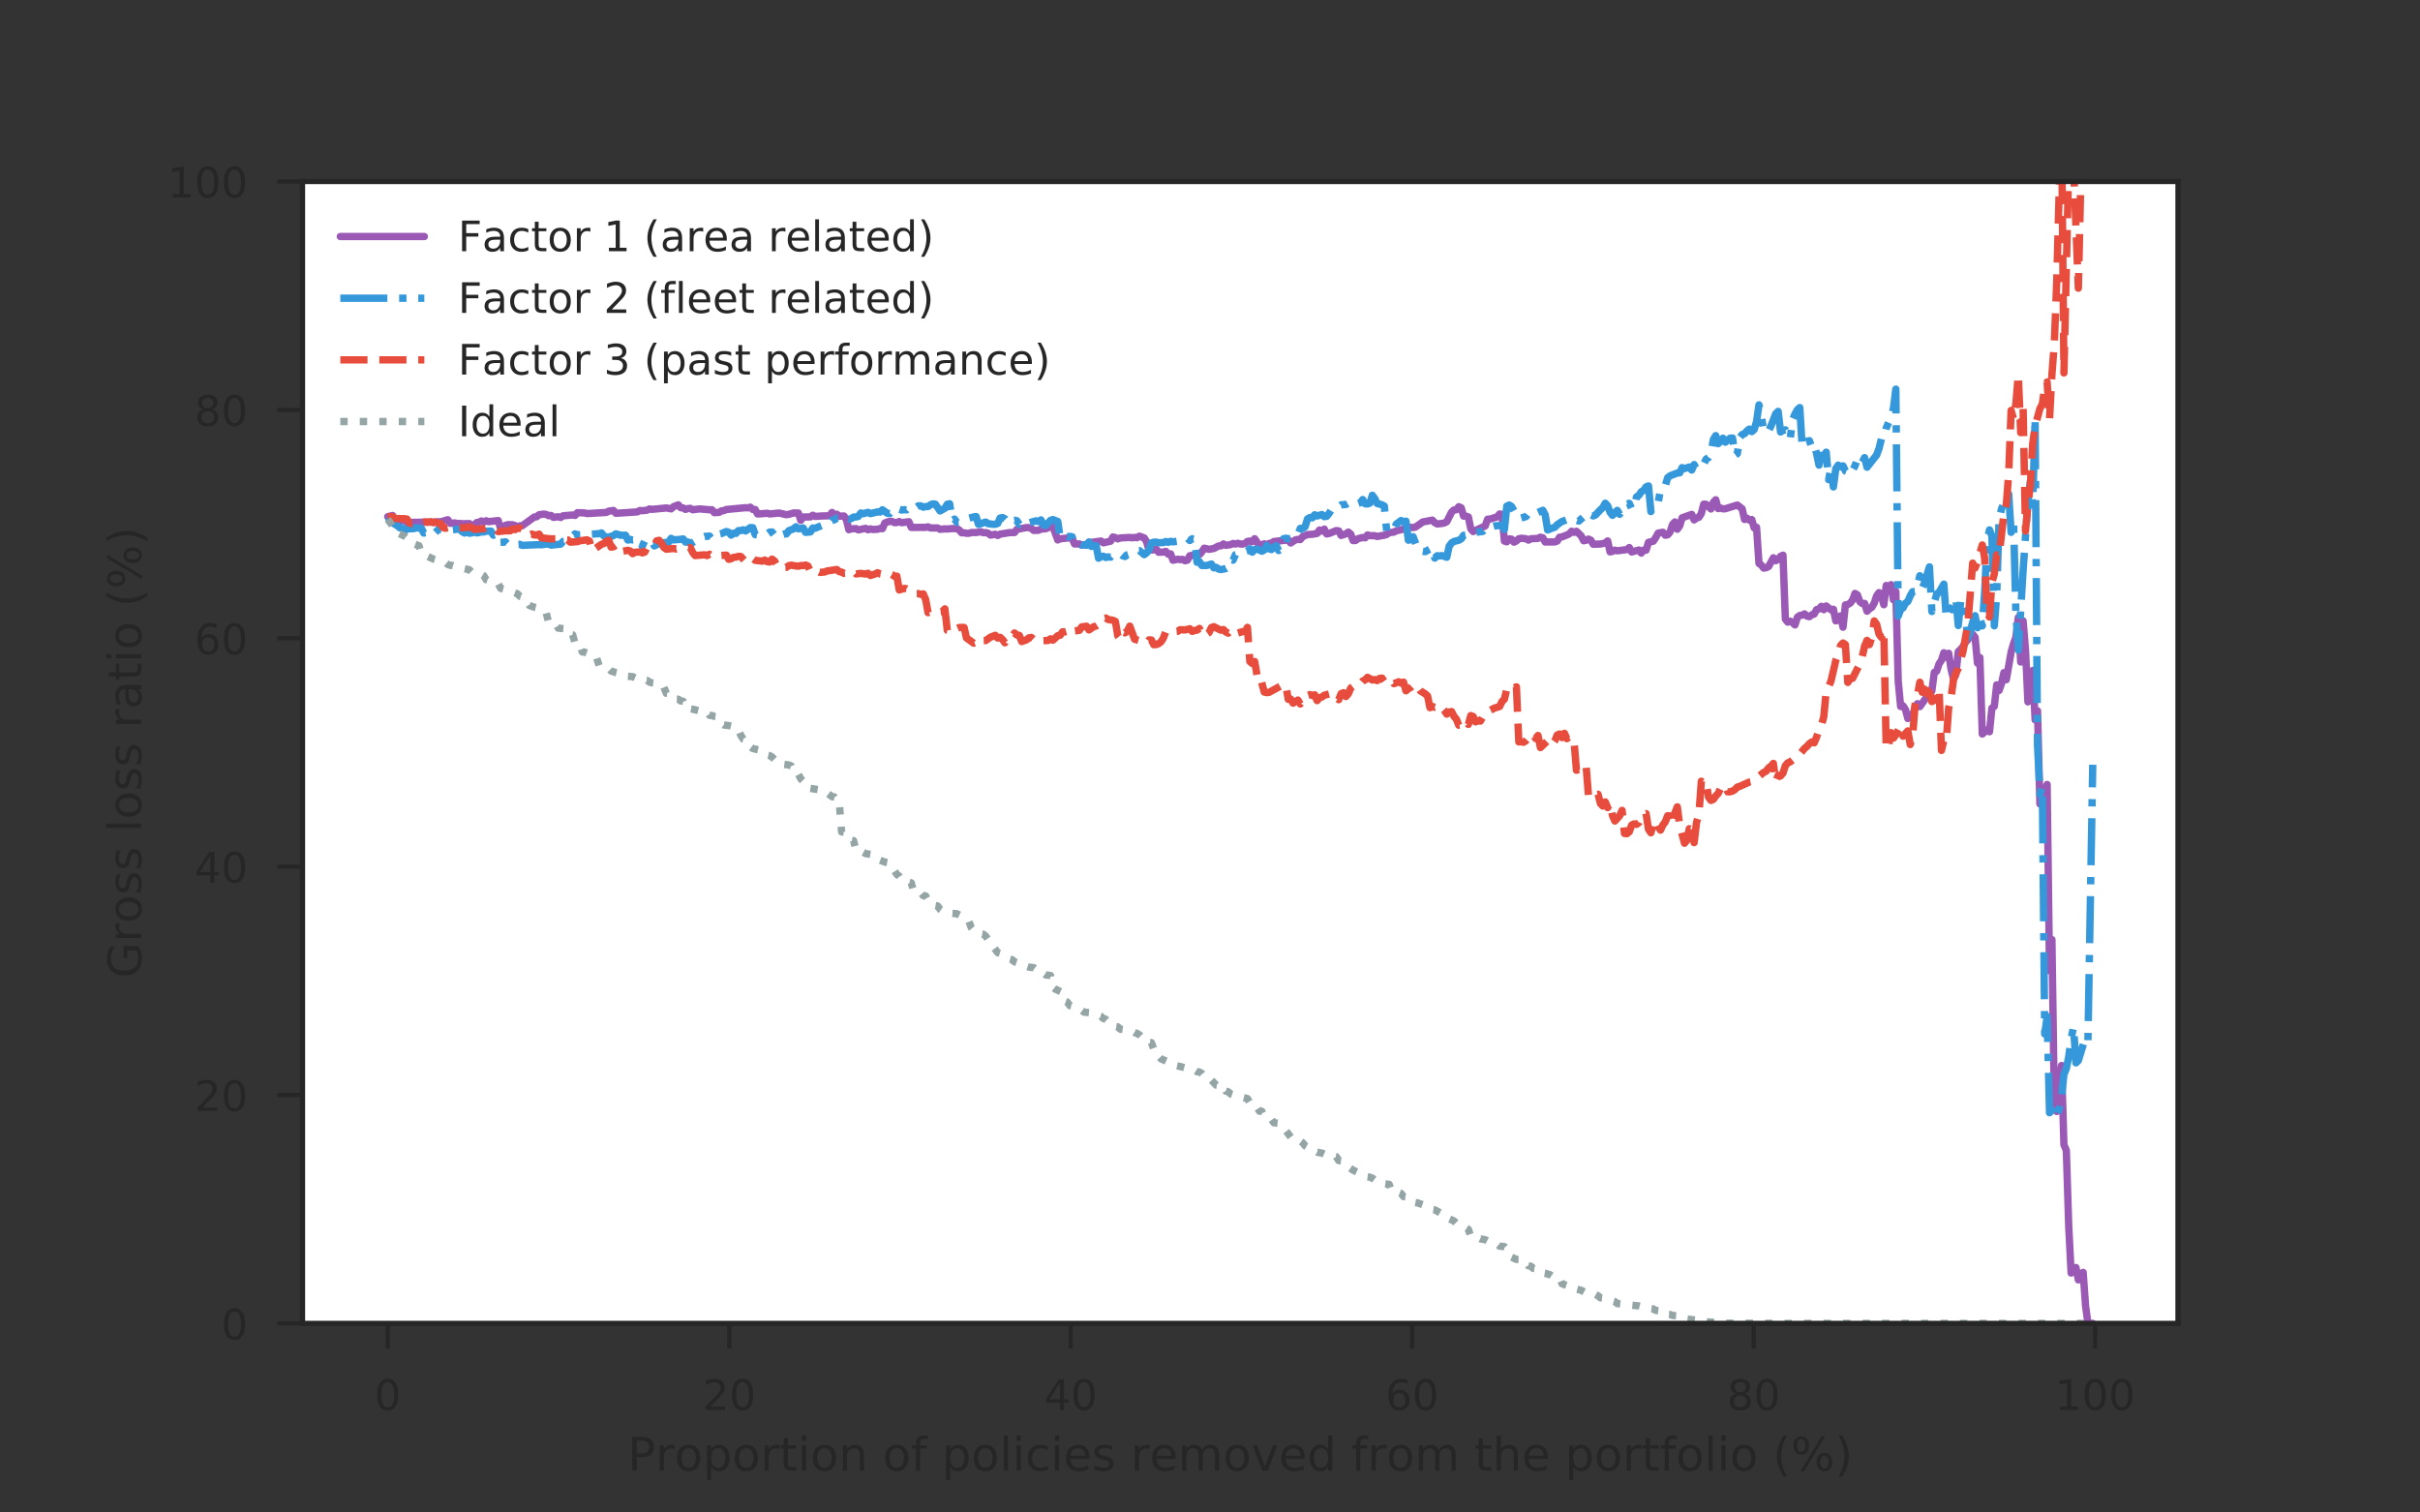 <?xml version="1.0" encoding="utf-8" standalone="no"?>
<!DOCTYPE svg PUBLIC "-//W3C//DTD SVG 1.1//EN"
  "http://www.w3.org/Graphics/SVG/1.1/DTD/svg11.dtd">
<!-- Created with matplotlib (http://matplotlib.org/) -->
<svg height="360pt" version="1.1" viewBox="0 0 576 360" width="576pt" xmlns="http://www.w3.org/2000/svg" xmlns:xlink="http://www.w3.org/1999/xlink">
 <rect x="0" y="0" width="576" height="360" fill="#333333" stroke="none"/>
 <defs>
  <style type="text/css">
*{stroke-linecap:butt;stroke-linejoin:round;}
  </style>
 </defs>
 <g id="figure_1">
  <g id="patch_1">
   <path d="M 0 360
L 576 360
L 576 0
L 0 0
z
" style="fill:#ffffff; fill-opacity:0"/>
  </g>
  <g id="axes_1">
   <g id="patch_2">
    <path d="M 72 315
L 518.4 315
L 518.4 43.2
L 72 43.2
z
" style="fill:#ffffff;"/>
   </g>
   <g id="matplotlib.axis_1">
    <g id="xtick_1">
     <g id="line2d_1">
      <defs>
       <path d="M 0 0
L 0 6
" id="mbf9a7ccbe1" style="stroke:#262626;"/>
      </defs>
      <g>
       <use style="fill:#262626;stroke:#262626;" x="92.291" xlink:href="#mbf9a7ccbe1" y="315"/>
      </g>
     </g>
     <g id="text_1">
      <!-- 0 -->
      <defs>
       <path d="M 31.781 66.406
Q 24.172 66.406 20.328 58.906
Q 16.5 51.422 16.5 36.375
Q 16.5 21.391 20.328 13.891
Q 24.172 6.391 31.781 6.391
Q 39.453 6.391 43.281 13.891
Q 47.125 21.391 47.125 36.375
Q 47.125 51.422 43.281 58.906
Q 39.453 66.406 31.781 66.406
z
M 31.781 74.219
Q 44.047 74.219 50.516 64.516
Q 56.984 54.828 56.984 36.375
Q 56.984 17.969 50.516 8.266
Q 44.047 -1.422 31.781 -1.422
Q 19.531 -1.422 13.062 8.266
Q 6.594 17.969 6.594 36.375
Q 6.594 54.828 13.062 64.516
Q 19.531 74.219 31.781 74.219
z
" id="DejaVuSans-30"/>
      </defs>
      <g style="fill:#262626;" transform="translate(89.11 335.598)scale(0.1 -0.1)">
       <use xlink:href="#DejaVuSans-30"/>
      </g>
     </g>
    </g>
    <g id="xtick_2">
     <g id="line2d_2">
      <g>
       <use style="fill:#262626;stroke:#262626;" x="173.569" xlink:href="#mbf9a7ccbe1" y="315"/>
      </g>
     </g>
     <g id="text_2">
      <!-- 20 -->
      <defs>
       <path d="M 19.188 8.297
L 53.609 8.297
L 53.609 0
L 7.328 0
L 7.328 8.297
Q 12.938 14.109 22.625 23.891
Q 32.328 33.688 34.812 36.531
Q 39.547 41.844 41.422 45.531
Q 43.312 49.219 43.312 52.781
Q 43.312 58.594 39.234 62.25
Q 35.156 65.922 28.609 65.922
Q 23.969 65.922 18.812 64.312
Q 13.672 62.703 7.812 59.422
L 7.812 69.391
Q 13.766 71.781 18.938 73
Q 24.125 74.219 28.422 74.219
Q 39.75 74.219 46.484 68.547
Q 53.219 62.891 53.219 53.422
Q 53.219 48.922 51.531 44.891
Q 49.859 40.875 45.406 35.406
Q 44.188 33.984 37.641 27.219
Q 31.109 20.453 19.188 8.297
z
" id="DejaVuSans-32"/>
      </defs>
      <g style="fill:#262626;" transform="translate(167.206 335.598)scale(0.1 -0.1)">
       <use xlink:href="#DejaVuSans-32"/>
       <use x="63.623" xlink:href="#DejaVuSans-30"/>
      </g>
     </g>
    </g>
    <g id="xtick_3">
     <g id="line2d_3">
      <g>
       <use style="fill:#262626;stroke:#262626;" x="254.847" xlink:href="#mbf9a7ccbe1" y="315"/>
      </g>
     </g>
     <g id="text_3">
      <!-- 40 -->
      <defs>
       <path d="M 37.797 64.312
L 12.891 25.391
L 37.797 25.391
z
M 35.203 72.906
L 47.609 72.906
L 47.609 25.391
L 58.016 25.391
L 58.016 17.188
L 47.609 17.188
L 47.609 0
L 37.797 0
L 37.797 17.188
L 4.891 17.188
L 4.891 26.703
z
" id="DejaVuSans-34"/>
      </defs>
      <g style="fill:#262626;" transform="translate(248.484 335.598)scale(0.1 -0.1)">
       <use xlink:href="#DejaVuSans-34"/>
       <use x="63.623" xlink:href="#DejaVuSans-30"/>
      </g>
     </g>
    </g>
    <g id="xtick_4">
     <g id="line2d_4">
      <g>
       <use style="fill:#262626;stroke:#262626;" x="336.125" xlink:href="#mbf9a7ccbe1" y="315"/>
      </g>
     </g>
     <g id="text_4">
      <!-- 60 -->
      <defs>
       <path d="M 33.016 40.375
Q 26.375 40.375 22.484 35.828
Q 18.609 31.297 18.609 23.391
Q 18.609 15.531 22.484 10.953
Q 26.375 6.391 33.016 6.391
Q 39.656 6.391 43.531 10.953
Q 47.406 15.531 47.406 23.391
Q 47.406 31.297 43.531 35.828
Q 39.656 40.375 33.016 40.375
z
M 52.594 71.297
L 52.594 62.312
Q 48.875 64.062 45.094 64.984
Q 41.312 65.922 37.594 65.922
Q 27.828 65.922 22.672 59.328
Q 17.531 52.734 16.797 39.406
Q 19.672 43.656 24.016 45.922
Q 28.375 48.188 33.594 48.188
Q 44.578 48.188 50.953 41.516
Q 57.328 34.859 57.328 23.391
Q 57.328 12.156 50.688 5.359
Q 44.047 -1.422 33.016 -1.422
Q 20.359 -1.422 13.672 8.266
Q 6.984 17.969 6.984 36.375
Q 6.984 53.656 15.188 63.938
Q 23.391 74.219 37.203 74.219
Q 40.922 74.219 44.703 73.484
Q 48.484 72.75 52.594 71.297
z
" id="DejaVuSans-36"/>
      </defs>
      <g style="fill:#262626;" transform="translate(329.762 335.598)scale(0.1 -0.1)">
       <use xlink:href="#DejaVuSans-36"/>
       <use x="63.623" xlink:href="#DejaVuSans-30"/>
      </g>
     </g>
    </g>
    <g id="xtick_5">
     <g id="line2d_5">
      <g>
       <use style="fill:#262626;stroke:#262626;" x="417.403" xlink:href="#mbf9a7ccbe1" y="315"/>
      </g>
     </g>
     <g id="text_5">
      <!-- 80 -->
      <defs>
       <path d="M 31.781 34.625
Q 24.75 34.625 20.719 30.859
Q 16.703 27.094 16.703 20.516
Q 16.703 13.922 20.719 10.156
Q 24.75 6.391 31.781 6.391
Q 38.812 6.391 42.859 10.172
Q 46.922 13.969 46.922 20.516
Q 46.922 27.094 42.891 30.859
Q 38.875 34.625 31.781 34.625
z
M 21.922 38.812
Q 15.578 40.375 12.031 44.719
Q 8.5 49.078 8.5 55.328
Q 8.5 64.062 14.719 69.141
Q 20.953 74.219 31.781 74.219
Q 42.672 74.219 48.875 69.141
Q 55.078 64.062 55.078 55.328
Q 55.078 49.078 51.531 44.719
Q 48 40.375 41.703 38.812
Q 48.828 37.156 52.797 32.312
Q 56.781 27.484 56.781 20.516
Q 56.781 9.906 50.312 4.234
Q 43.844 -1.422 31.781 -1.422
Q 19.734 -1.422 13.25 4.234
Q 6.781 9.906 6.781 20.516
Q 6.781 27.484 10.781 32.312
Q 14.797 37.156 21.922 38.812
z
M 18.312 54.391
Q 18.312 48.734 21.844 45.562
Q 25.391 42.391 31.781 42.391
Q 38.141 42.391 41.719 45.562
Q 45.312 48.734 45.312 54.391
Q 45.312 60.062 41.719 63.234
Q 38.141 66.406 31.781 66.406
Q 25.391 66.406 21.844 63.234
Q 18.312 60.062 18.312 54.391
z
" id="DejaVuSans-38"/>
      </defs>
      <g style="fill:#262626;" transform="translate(411.04 335.598)scale(0.1 -0.1)">
       <use xlink:href="#DejaVuSans-38"/>
       <use x="63.623" xlink:href="#DejaVuSans-30"/>
      </g>
     </g>
    </g>
    <g id="xtick_6">
     <g id="line2d_6">
      <g>
       <use style="fill:#262626;stroke:#262626;" x="498.681" xlink:href="#mbf9a7ccbe1" y="315"/>
      </g>
     </g>
     <g id="text_6">
      <!-- 100 -->
      <defs>
       <path d="M 12.406 8.297
L 28.516 8.297
L 28.516 63.922
L 10.984 60.406
L 10.984 69.391
L 28.422 72.906
L 38.281 72.906
L 38.281 8.297
L 54.391 8.297
L 54.391 0
L 12.406 0
z
" id="DejaVuSans-31"/>
      </defs>
      <g style="fill:#262626;" transform="translate(489.137 335.598)scale(0.1 -0.1)">
       <use xlink:href="#DejaVuSans-31"/>
       <use x="63.623" xlink:href="#DejaVuSans-30"/>
       <use x="127.246" xlink:href="#DejaVuSans-30"/>
      </g>
     </g>
    </g>
    <g id="text_7">
     <!-- Proportion of policies removed from the portfolio (%) -->
     <defs>
      <path d="M 19.672 64.797
L 19.672 37.406
L 32.078 37.406
Q 38.969 37.406 42.719 40.969
Q 46.484 44.531 46.484 51.125
Q 46.484 57.672 42.719 61.234
Q 38.969 64.797 32.078 64.797
z
M 9.812 72.906
L 32.078 72.906
Q 44.344 72.906 50.609 67.359
Q 56.891 61.812 56.891 51.125
Q 56.891 40.328 50.609 34.812
Q 44.344 29.297 32.078 29.297
L 19.672 29.297
L 19.672 0
L 9.812 0
z
" id="DejaVuSans-50"/>
      <path d="M 41.109 46.297
Q 39.594 47.172 37.812 47.578
Q 36.031 48 33.891 48
Q 26.266 48 22.188 43.047
Q 18.109 38.094 18.109 28.812
L 18.109 0
L 9.078 0
L 9.078 54.688
L 18.109 54.688
L 18.109 46.188
Q 20.953 51.172 25.484 53.578
Q 30.031 56 36.531 56
Q 37.453 56 38.578 55.875
Q 39.703 55.766 41.062 55.516
z
" id="DejaVuSans-72"/>
      <path d="M 30.609 48.391
Q 23.391 48.391 19.188 42.75
Q 14.984 37.109 14.984 27.297
Q 14.984 17.484 19.156 11.844
Q 23.344 6.203 30.609 6.203
Q 37.797 6.203 41.984 11.859
Q 46.188 17.531 46.188 27.297
Q 46.188 37.016 41.984 42.703
Q 37.797 48.391 30.609 48.391
z
M 30.609 56
Q 42.328 56 49.016 48.375
Q 55.719 40.766 55.719 27.297
Q 55.719 13.875 49.016 6.219
Q 42.328 -1.422 30.609 -1.422
Q 18.844 -1.422 12.172 6.219
Q 5.516 13.875 5.516 27.297
Q 5.516 40.766 12.172 48.375
Q 18.844 56 30.609 56
z
" id="DejaVuSans-6f"/>
      <path d="M 18.109 8.203
L 18.109 -20.797
L 9.078 -20.797
L 9.078 54.688
L 18.109 54.688
L 18.109 46.391
Q 20.953 51.266 25.266 53.625
Q 29.594 56 35.594 56
Q 45.562 56 51.781 48.094
Q 58.016 40.188 58.016 27.297
Q 58.016 14.406 51.781 6.484
Q 45.562 -1.422 35.594 -1.422
Q 29.594 -1.422 25.266 0.953
Q 20.953 3.328 18.109 8.203
z
M 48.688 27.297
Q 48.688 37.203 44.609 42.844
Q 40.531 48.484 33.406 48.484
Q 26.266 48.484 22.188 42.844
Q 18.109 37.203 18.109 27.297
Q 18.109 17.391 22.188 11.75
Q 26.266 6.109 33.406 6.109
Q 40.531 6.109 44.609 11.75
Q 48.688 17.391 48.688 27.297
z
" id="DejaVuSans-70"/>
      <path d="M 18.312 70.219
L 18.312 54.688
L 36.812 54.688
L 36.812 47.703
L 18.312 47.703
L 18.312 18.016
Q 18.312 11.328 20.141 9.422
Q 21.969 7.516 27.594 7.516
L 36.812 7.516
L 36.812 0
L 27.594 0
Q 17.188 0 13.234 3.875
Q 9.281 7.766 9.281 18.016
L 9.281 47.703
L 2.688 47.703
L 2.688 54.688
L 9.281 54.688
L 9.281 70.219
z
" id="DejaVuSans-74"/>
      <path d="M 9.422 54.688
L 18.406 54.688
L 18.406 0
L 9.422 0
z
M 9.422 75.984
L 18.406 75.984
L 18.406 64.594
L 9.422 64.594
z
" id="DejaVuSans-69"/>
      <path d="M 54.891 33.016
L 54.891 0
L 45.906 0
L 45.906 32.719
Q 45.906 40.484 42.875 44.328
Q 39.844 48.188 33.797 48.188
Q 26.516 48.188 22.312 43.547
Q 18.109 38.922 18.109 30.906
L 18.109 0
L 9.078 0
L 9.078 54.688
L 18.109 54.688
L 18.109 46.188
Q 21.344 51.125 25.703 53.562
Q 30.078 56 35.797 56
Q 45.219 56 50.047 50.172
Q 54.891 44.344 54.891 33.016
z
" id="DejaVuSans-6e"/>
      <path id="DejaVuSans-20"/>
      <path d="M 37.109 75.984
L 37.109 68.5
L 28.516 68.5
Q 23.688 68.5 21.797 66.547
Q 19.922 64.594 19.922 59.516
L 19.922 54.688
L 34.719 54.688
L 34.719 47.703
L 19.922 47.703
L 19.922 0
L 10.891 0
L 10.891 47.703
L 2.297 47.703
L 2.297 54.688
L 10.891 54.688
L 10.891 58.5
Q 10.891 67.625 15.141 71.797
Q 19.391 75.984 28.609 75.984
z
" id="DejaVuSans-66"/>
      <path d="M 9.422 75.984
L 18.406 75.984
L 18.406 0
L 9.422 0
z
" id="DejaVuSans-6c"/>
      <path d="M 48.781 52.594
L 48.781 44.188
Q 44.969 46.297 41.141 47.344
Q 37.312 48.391 33.406 48.391
Q 24.656 48.391 19.812 42.844
Q 14.984 37.312 14.984 27.297
Q 14.984 17.281 19.812 11.734
Q 24.656 6.203 33.406 6.203
Q 37.312 6.203 41.141 7.25
Q 44.969 8.297 48.781 10.406
L 48.781 2.094
Q 45.016 0.344 40.984 -0.531
Q 36.969 -1.422 32.422 -1.422
Q 20.062 -1.422 12.781 6.344
Q 5.516 14.109 5.516 27.297
Q 5.516 40.672 12.859 48.328
Q 20.219 56 33.016 56
Q 37.156 56 41.109 55.141
Q 45.062 54.297 48.781 52.594
z
" id="DejaVuSans-63"/>
      <path d="M 56.203 29.594
L 56.203 25.203
L 14.891 25.203
Q 15.484 15.922 20.484 11.062
Q 25.484 6.203 34.422 6.203
Q 39.594 6.203 44.453 7.469
Q 49.312 8.734 54.109 11.281
L 54.109 2.781
Q 49.266 0.734 44.188 -0.344
Q 39.109 -1.422 33.891 -1.422
Q 20.797 -1.422 13.156 6.188
Q 5.516 13.812 5.516 26.812
Q 5.516 40.234 12.766 48.109
Q 20.016 56 32.328 56
Q 43.359 56 49.781 48.891
Q 56.203 41.797 56.203 29.594
z
M 47.219 32.234
Q 47.125 39.594 43.094 43.984
Q 39.062 48.391 32.422 48.391
Q 24.906 48.391 20.391 44.141
Q 15.875 39.891 15.188 32.172
z
" id="DejaVuSans-65"/>
      <path d="M 44.281 53.078
L 44.281 44.578
Q 40.484 46.531 36.375 47.5
Q 32.281 48.484 27.875 48.484
Q 21.188 48.484 17.844 46.438
Q 14.5 44.391 14.5 40.281
Q 14.5 37.156 16.891 35.375
Q 19.281 33.594 26.516 31.984
L 29.594 31.297
Q 39.156 29.25 43.188 25.516
Q 47.219 21.781 47.219 15.094
Q 47.219 7.469 41.188 3.016
Q 35.156 -1.422 24.609 -1.422
Q 20.219 -1.422 15.453 -0.562
Q 10.688 0.297 5.422 2
L 5.422 11.281
Q 10.406 8.688 15.234 7.391
Q 20.062 6.109 24.812 6.109
Q 31.156 6.109 34.562 8.281
Q 37.984 10.453 37.984 14.406
Q 37.984 18.062 35.516 20.016
Q 33.062 21.969 24.703 23.781
L 21.578 24.516
Q 13.234 26.266 9.516 29.906
Q 5.812 33.547 5.812 39.891
Q 5.812 47.609 11.281 51.797
Q 16.75 56 26.812 56
Q 31.781 56 36.172 55.266
Q 40.578 54.547 44.281 53.078
z
" id="DejaVuSans-73"/>
      <path d="M 52 44.188
Q 55.375 50.25 60.062 53.125
Q 64.75 56 71.094 56
Q 79.641 56 84.281 50.016
Q 88.922 44.047 88.922 33.016
L 88.922 0
L 79.891 0
L 79.891 32.719
Q 79.891 40.578 77.094 44.375
Q 74.312 48.188 68.609 48.188
Q 61.625 48.188 57.562 43.547
Q 53.516 38.922 53.516 30.906
L 53.516 0
L 44.484 0
L 44.484 32.719
Q 44.484 40.625 41.703 44.406
Q 38.922 48.188 33.109 48.188
Q 26.219 48.188 22.156 43.531
Q 18.109 38.875 18.109 30.906
L 18.109 0
L 9.078 0
L 9.078 54.688
L 18.109 54.688
L 18.109 46.188
Q 21.188 51.219 25.484 53.609
Q 29.781 56 35.688 56
Q 41.656 56 45.828 52.969
Q 50 49.953 52 44.188
z
" id="DejaVuSans-6d"/>
      <path d="M 2.984 54.688
L 12.5 54.688
L 29.594 8.797
L 46.688 54.688
L 56.203 54.688
L 35.688 0
L 23.484 0
z
" id="DejaVuSans-76"/>
      <path d="M 45.406 46.391
L 45.406 75.984
L 54.391 75.984
L 54.391 0
L 45.406 0
L 45.406 8.203
Q 42.578 3.328 38.25 0.953
Q 33.938 -1.422 27.875 -1.422
Q 17.969 -1.422 11.734 6.484
Q 5.516 14.406 5.516 27.297
Q 5.516 40.188 11.734 48.094
Q 17.969 56 27.875 56
Q 33.938 56 38.25 53.625
Q 42.578 51.266 45.406 46.391
z
M 14.797 27.297
Q 14.797 17.391 18.875 11.75
Q 22.953 6.109 30.078 6.109
Q 37.203 6.109 41.297 11.75
Q 45.406 17.391 45.406 27.297
Q 45.406 37.203 41.297 42.844
Q 37.203 48.484 30.078 48.484
Q 22.953 48.484 18.875 42.844
Q 14.797 37.203 14.797 27.297
z
" id="DejaVuSans-64"/>
      <path d="M 54.891 33.016
L 54.891 0
L 45.906 0
L 45.906 32.719
Q 45.906 40.484 42.875 44.328
Q 39.844 48.188 33.797 48.188
Q 26.516 48.188 22.312 43.547
Q 18.109 38.922 18.109 30.906
L 18.109 0
L 9.078 0
L 9.078 75.984
L 18.109 75.984
L 18.109 46.188
Q 21.344 51.125 25.703 53.562
Q 30.078 56 35.797 56
Q 45.219 56 50.047 50.172
Q 54.891 44.344 54.891 33.016
z
" id="DejaVuSans-68"/>
      <path d="M 31 75.875
Q 24.469 64.656 21.281 53.656
Q 18.109 42.672 18.109 31.391
Q 18.109 20.125 21.312 9.062
Q 24.516 -2 31 -13.188
L 23.188 -13.188
Q 15.875 -1.703 12.234 9.375
Q 8.594 20.453 8.594 31.391
Q 8.594 42.281 12.203 53.312
Q 15.828 64.359 23.188 75.875
z
" id="DejaVuSans-28"/>
      <path d="M 72.703 32.078
Q 68.453 32.078 66.031 28.469
Q 63.625 24.859 63.625 18.406
Q 63.625 12.062 66.031 8.422
Q 68.453 4.781 72.703 4.781
Q 76.859 4.781 79.266 8.422
Q 81.688 12.062 81.688 18.406
Q 81.688 24.812 79.266 28.438
Q 76.859 32.078 72.703 32.078
z
M 72.703 38.281
Q 80.422 38.281 84.953 32.906
Q 89.5 27.547 89.5 18.406
Q 89.5 9.281 84.938 3.922
Q 80.375 -1.422 72.703 -1.422
Q 64.891 -1.422 60.344 3.922
Q 55.812 9.281 55.812 18.406
Q 55.812 27.594 60.375 32.938
Q 64.938 38.281 72.703 38.281
z
M 22.312 68.016
Q 18.109 68.016 15.688 64.375
Q 13.281 60.75 13.281 54.391
Q 13.281 47.953 15.672 44.328
Q 18.062 40.719 22.312 40.719
Q 26.562 40.719 28.969 44.328
Q 31.391 47.953 31.391 54.391
Q 31.391 60.688 28.953 64.344
Q 26.516 68.016 22.312 68.016
z
M 66.406 74.219
L 74.219 74.219
L 28.609 -1.422
L 20.797 -1.422
z
M 22.312 74.219
Q 30.031 74.219 34.609 68.875
Q 39.203 63.531 39.203 54.391
Q 39.203 45.172 34.641 39.844
Q 30.078 34.516 22.312 34.516
Q 14.547 34.516 10.031 39.859
Q 5.516 45.219 5.516 54.391
Q 5.516 63.484 10.047 68.844
Q 14.594 74.219 22.312 74.219
z
" id="DejaVuSans-25"/>
      <path d="M 8.016 75.875
L 15.828 75.875
Q 23.141 64.359 26.781 53.312
Q 30.422 42.281 30.422 31.391
Q 30.422 20.453 26.781 9.375
Q 23.141 -1.703 15.828 -13.188
L 8.016 -13.188
Q 14.5 -2 17.703 9.062
Q 20.906 20.125 20.906 31.391
Q 20.906 42.672 17.703 53.656
Q 14.5 64.656 8.016 75.875
z
" id="DejaVuSans-29"/>
     </defs>
     <g style="fill:#262626;" transform="translate(149.399 350.036)scale(0.11 -0.11)">
      <use xlink:href="#DejaVuSans-50"/>
      <use x="60.287" xlink:href="#DejaVuSans-72"/>
      <use x="101.369" xlink:href="#DejaVuSans-6f"/>
      <use x="162.551" xlink:href="#DejaVuSans-70"/>
      <use x="226.027" xlink:href="#DejaVuSans-6f"/>
      <use x="287.209" xlink:href="#DejaVuSans-72"/>
      <use x="328.322" xlink:href="#DejaVuSans-74"/>
      <use x="367.531" xlink:href="#DejaVuSans-69"/>
      <use x="395.314" xlink:href="#DejaVuSans-6f"/>
      <use x="456.496" xlink:href="#DejaVuSans-6e"/>
      <use x="519.875" xlink:href="#DejaVuSans-20"/>
      <use x="551.662" xlink:href="#DejaVuSans-6f"/>
      <use x="612.844" xlink:href="#DejaVuSans-66"/>
      <use x="648.049" xlink:href="#DejaVuSans-20"/>
      <use x="679.836" xlink:href="#DejaVuSans-70"/>
      <use x="743.312" xlink:href="#DejaVuSans-6f"/>
      <use x="804.494" xlink:href="#DejaVuSans-6c"/>
      <use x="832.277" xlink:href="#DejaVuSans-69"/>
      <use x="860.061" xlink:href="#DejaVuSans-63"/>
      <use x="915.041" xlink:href="#DejaVuSans-69"/>
      <use x="942.824" xlink:href="#DejaVuSans-65"/>
      <use x="1004.348" xlink:href="#DejaVuSans-73"/>
      <use x="1056.447" xlink:href="#DejaVuSans-20"/>
      <use x="1088.234" xlink:href="#DejaVuSans-72"/>
      <use x="1129.316" xlink:href="#DejaVuSans-65"/>
      <use x="1190.84" xlink:href="#DejaVuSans-6d"/>
      <use x="1288.252" xlink:href="#DejaVuSans-6f"/>
      <use x="1349.434" xlink:href="#DejaVuSans-76"/>
      <use x="1408.613" xlink:href="#DejaVuSans-65"/>
      <use x="1470.137" xlink:href="#DejaVuSans-64"/>
      <use x="1533.613" xlink:href="#DejaVuSans-20"/>
      <use x="1565.4" xlink:href="#DejaVuSans-66"/>
      <use x="1600.605" xlink:href="#DejaVuSans-72"/>
      <use x="1641.688" xlink:href="#DejaVuSans-6f"/>
      <use x="1702.869" xlink:href="#DejaVuSans-6d"/>
      <use x="1800.281" xlink:href="#DejaVuSans-20"/>
      <use x="1832.068" xlink:href="#DejaVuSans-74"/>
      <use x="1871.277" xlink:href="#DejaVuSans-68"/>
      <use x="1934.656" xlink:href="#DejaVuSans-65"/>
      <use x="1996.18" xlink:href="#DejaVuSans-20"/>
      <use x="2027.967" xlink:href="#DejaVuSans-70"/>
      <use x="2091.443" xlink:href="#DejaVuSans-6f"/>
      <use x="2152.625" xlink:href="#DejaVuSans-72"/>
      <use x="2193.738" xlink:href="#DejaVuSans-74"/>
      <use x="2232.947" xlink:href="#DejaVuSans-66"/>
      <use x="2268.152" xlink:href="#DejaVuSans-6f"/>
      <use x="2329.334" xlink:href="#DejaVuSans-6c"/>
      <use x="2357.117" xlink:href="#DejaVuSans-69"/>
      <use x="2384.9" xlink:href="#DejaVuSans-6f"/>
      <use x="2446.082" xlink:href="#DejaVuSans-20"/>
      <use x="2477.869" xlink:href="#DejaVuSans-28"/>
      <use x="2516.883" xlink:href="#DejaVuSans-25"/>
      <use x="2611.902" xlink:href="#DejaVuSans-29"/>
     </g>
    </g>
   </g>
   <g id="matplotlib.axis_2">
    <g id="ytick_1">
     <g id="line2d_7">
      <defs>
       <path d="M 0 0
L -6 0
" id="m7eed657afc" style="stroke:#262626;"/>
      </defs>
      <g>
       <use style="fill:#262626;stroke:#262626;" x="72" xlink:href="#m7eed657afc" y="315"/>
      </g>
     </g>
     <g id="text_8">
      <!-- 0 -->
      <g style="fill:#262626;" transform="translate(52.638 318.799)scale(0.1 -0.1)">
       <use xlink:href="#DejaVuSans-30"/>
      </g>
     </g>
    </g>
    <g id="ytick_2">
     <g id="line2d_8">
      <g>
       <use style="fill:#262626;stroke:#262626;" x="72" xlink:href="#m7eed657afc" y="260.64"/>
      </g>
     </g>
     <g id="text_9">
      <!-- 20 -->
      <g style="fill:#262626;" transform="translate(46.275 264.439)scale(0.1 -0.1)">
       <use xlink:href="#DejaVuSans-32"/>
       <use x="63.623" xlink:href="#DejaVuSans-30"/>
      </g>
     </g>
    </g>
    <g id="ytick_3">
     <g id="line2d_9">
      <g>
       <use style="fill:#262626;stroke:#262626;" x="72" xlink:href="#m7eed657afc" y="206.28"/>
      </g>
     </g>
     <g id="text_10">
      <!-- 40 -->
      <g style="fill:#262626;" transform="translate(46.275 210.079)scale(0.1 -0.1)">
       <use xlink:href="#DejaVuSans-34"/>
       <use x="63.623" xlink:href="#DejaVuSans-30"/>
      </g>
     </g>
    </g>
    <g id="ytick_4">
     <g id="line2d_10">
      <g>
       <use style="fill:#262626;stroke:#262626;" x="72" xlink:href="#m7eed657afc" y="151.92"/>
      </g>
     </g>
     <g id="text_11">
      <!-- 60 -->
      <g style="fill:#262626;" transform="translate(46.275 155.719)scale(0.1 -0.1)">
       <use xlink:href="#DejaVuSans-36"/>
       <use x="63.623" xlink:href="#DejaVuSans-30"/>
      </g>
     </g>
    </g>
    <g id="ytick_5">
     <g id="line2d_11">
      <g>
       <use style="fill:#262626;stroke:#262626;" x="72" xlink:href="#m7eed657afc" y="97.56"/>
      </g>
     </g>
     <g id="text_12">
      <!-- 80 -->
      <g style="fill:#262626;" transform="translate(46.275 101.359)scale(0.1 -0.1)">
       <use xlink:href="#DejaVuSans-38"/>
       <use x="63.623" xlink:href="#DejaVuSans-30"/>
      </g>
     </g>
    </g>
    <g id="ytick_6">
     <g id="line2d_12">
      <g>
       <use style="fill:#262626;stroke:#262626;" x="72" xlink:href="#m7eed657afc" y="43.2"/>
      </g>
     </g>
     <g id="text_13">
      <!-- 100 -->
      <g style="fill:#262626;" transform="translate(39.913 46.999)scale(0.1 -0.1)">
       <use xlink:href="#DejaVuSans-31"/>
       <use x="63.623" xlink:href="#DejaVuSans-30"/>
       <use x="127.246" xlink:href="#DejaVuSans-30"/>
      </g>
     </g>
    </g>
    <g id="text_14">
     <!-- Gross loss ratio (%) -->
     <defs>
      <path d="M 59.516 10.406
L 59.516 29.984
L 43.406 29.984
L 43.406 38.094
L 69.281 38.094
L 69.281 6.781
Q 63.578 2.734 56.688 0.656
Q 49.812 -1.422 42 -1.422
Q 24.906 -1.422 15.25 8.562
Q 5.609 18.562 5.609 36.375
Q 5.609 54.25 15.25 64.234
Q 24.906 74.219 42 74.219
Q 49.125 74.219 55.547 72.453
Q 61.969 70.703 67.391 67.281
L 67.391 56.781
Q 61.922 61.422 55.766 63.766
Q 49.609 66.109 42.828 66.109
Q 29.438 66.109 22.719 58.641
Q 16.016 51.172 16.016 36.375
Q 16.016 21.625 22.719 14.156
Q 29.438 6.688 42.828 6.688
Q 48.047 6.688 52.141 7.594
Q 56.25 8.5 59.516 10.406
z
" id="DejaVuSans-47"/>
      <path d="M 34.281 27.484
Q 23.391 27.484 19.188 25
Q 14.984 22.516 14.984 16.5
Q 14.984 11.719 18.141 8.906
Q 21.297 6.109 26.703 6.109
Q 34.188 6.109 38.703 11.406
Q 43.219 16.703 43.219 25.484
L 43.219 27.484
z
M 52.203 31.203
L 52.203 0
L 43.219 0
L 43.219 8.297
Q 40.141 3.328 35.547 0.953
Q 30.953 -1.422 24.312 -1.422
Q 15.922 -1.422 10.953 3.297
Q 6 8.016 6 15.922
Q 6 25.141 12.172 29.828
Q 18.359 34.516 30.609 34.516
L 43.219 34.516
L 43.219 35.406
Q 43.219 41.609 39.141 45
Q 35.062 48.391 27.688 48.391
Q 23 48.391 18.547 47.266
Q 14.109 46.141 10.016 43.891
L 10.016 52.203
Q 14.938 54.109 19.578 55.047
Q 24.219 56 28.609 56
Q 40.484 56 46.344 49.844
Q 52.203 43.703 52.203 31.203
z
" id="DejaVuSans-61"/>
     </defs>
     <g style="fill:#262626;" transform="translate(33.625 232.783)rotate(-90)scale(0.11 -0.11)">
      <use xlink:href="#DejaVuSans-47"/>
      <use x="77.49" xlink:href="#DejaVuSans-72"/>
      <use x="118.572" xlink:href="#DejaVuSans-6f"/>
      <use x="179.754" xlink:href="#DejaVuSans-73"/>
      <use x="231.854" xlink:href="#DejaVuSans-73"/>
      <use x="283.953" xlink:href="#DejaVuSans-20"/>
      <use x="315.74" xlink:href="#DejaVuSans-6c"/>
      <use x="343.523" xlink:href="#DejaVuSans-6f"/>
      <use x="404.705" xlink:href="#DejaVuSans-73"/>
      <use x="456.805" xlink:href="#DejaVuSans-73"/>
      <use x="508.904" xlink:href="#DejaVuSans-20"/>
      <use x="540.691" xlink:href="#DejaVuSans-72"/>
      <use x="581.805" xlink:href="#DejaVuSans-61"/>
      <use x="643.084" xlink:href="#DejaVuSans-74"/>
      <use x="682.293" xlink:href="#DejaVuSans-69"/>
      <use x="710.076" xlink:href="#DejaVuSans-6f"/>
      <use x="771.258" xlink:href="#DejaVuSans-20"/>
      <use x="803.045" xlink:href="#DejaVuSans-28"/>
      <use x="842.059" xlink:href="#DejaVuSans-25"/>
      <use x="937.078" xlink:href="#DejaVuSans-29"/>
     </g>
    </g>
   </g>
   <g id="line2d_13">
    <path clip-path="url(#p66aefb7319)" d="M 92.291 122.982
L 93.434 122.699
L 94.006 123.643
L 94.577 124.102
L 95.149 124.155
L 95.72 123.878
L 96.292 123.854
L 96.864 124.347
L 102.579 124.281
L 103.151 124.393
L 103.722 124.204
L 104.866 124.203
L 106.58 123.705
L 107.152 124.555
L 108.295 124.47
L 108.867 124.647
L 109.438 124.586
L 110.01 124.669
L 111.724 124.63
L 112.296 124.946
L 112.868 125.118
L 113.439 124.389
L 114.011 124.305
L 114.582 124
L 115.154 124.254
L 115.725 123.952
L 116.297 124.163
L 118.583 123.902
L 119.155 125.855
L 119.727 126.031
L 120.298 125.038
L 120.87 124.875
L 122.013 124.904
L 122.584 125.086
L 123.156 125.393
L 123.728 125.157
L 124.299 125.136
L 127.157 123.066
L 127.729 123.004
L 128.3 122.521
L 129.443 122.363
L 130.015 122.451
L 130.586 122.742
L 131.158 122.686
L 131.73 123.144
L 132.873 122.993
L 133.444 123.176
L 134.016 122.769
L 136.302 122.576
L 136.874 122.682
L 137.445 122.027
L 138.588 122.066
L 139.16 122.097
L 139.732 122.239
L 144.304 121.974
L 144.876 121.671
L 146.019 121.499
L 146.591 122.167
L 149.448 121.994
L 151.735 121.833
L 152.306 121.5
L 152.878 121.563
L 154.021 121.43
L 154.593 121.133
L 155.164 121.236
L 158.022 120.966
L 158.594 120.903
L 159.737 121.117
L 160.308 120.592
L 161.451 120.165
L 162.023 120.848
L 162.595 120.894
L 163.166 121.247
L 163.738 121.051
L 164.309 120.992
L 164.881 121.337
L 166.024 121.18
L 166.596 121.134
L 168.882 121.338
L 169.454 121.33
L 170.025 122.021
L 171.168 121.956
L 171.74 121.585
L 172.311 121.526
L 172.883 121.27
L 177.456 120.841
L 178.027 120.886
L 178.599 120.717
L 179.17 121.257
L 179.742 121.272
L 180.313 122.333
L 181.457 122.262
L 182.6 122.162
L 183.171 122.33
L 185.458 122.112
L 187.172 122.513
L 187.744 122.42
L 188.887 122.099
L 190.03 122.111
L 190.602 123.858
L 191.173 123.058
L 192.888 123.039
L 193.46 122.639
L 194.031 122.918
L 195.746 122.803
L 196.889 122.787
L 197.461 122.73
L 198.032 121.973
L 198.604 122.488
L 199.175 122.401
L 199.747 122.863
L 200.89 122.821
L 201.462 123.704
L 202.033 126.073
L 202.605 125.881
L 203.748 125.825
L 204.32 126.121
L 206.034 125.755
L 206.606 126.095
L 207.177 125.887
L 207.749 126.035
L 208.892 125.969
L 209.464 125.796
L 210.035 125.828
L 210.607 124.487
L 211.178 124.241
L 211.75 124.116
L 212.322 124.107
L 212.893 124.397
L 213.465 124.381
L 214.036 124.135
L 214.608 124.412
L 216.323 124.179
L 216.894 125.534
L 220.324 125.524
L 220.895 125.397
L 221.467 125.666
L 223.182 125.666
L 223.753 125.985
L 224.896 125.88
L 225.468 125.906
L 226.611 125.816
L 227.754 125.813
L 228.326 126.173
L 228.897 126.825
L 229.469 126.809
L 230.04 126.93
L 230.612 126.932
L 231.184 126.752
L 232.327 126.744
L 233.47 126.58
L 234.041 126.796
L 234.613 126.768
L 235.185 126.916
L 235.756 127.368
L 236.899 127.16
L 237.471 127.451
L 238.043 127.137
L 240.329 126.764
L 241.472 126.755
L 242.044 125.995
L 244.33 125.568
L 244.901 125.587
L 245.473 125.774
L 246.045 126.246
L 247.188 126.22
L 247.759 125.928
L 248.902 125.853
L 250.046 125.369
L 250.617 125.361
L 251.76 128.513
L 252.332 128.248
L 254.618 128.003
L 255.19 128.166
L 255.761 129.468
L 256.904 129.464
L 257.476 129.76
L 258.619 129.588
L 259.191 129.185
L 262.049 128.778
L 262.62 129.2
L 264.335 128.815
L 264.907 127.807
L 265.478 127.972
L 266.05 128.266
L 266.621 128.049
L 268.908 127.918
L 269.479 128.013
L 270.051 127.925
L 270.622 127.981
L 271.194 127.623
L 272.337 128.034
L 272.909 128.931
L 273.48 130.936
L 274.623 130.873
L 275.195 130.693
L 275.766 131.445
L 276.91 131.401
L 277.481 131.243
L 278.053 131.904
L 278.624 131.834
L 279.196 133.345
L 280.339 133.105
L 280.911 133.197
L 281.482 133.144
L 282.054 133.471
L 282.625 133.32
L 283.197 132.269
L 285.483 132.008
L 286.055 131.365
L 286.626 130.485
L 287.77 130.746
L 288.913 130.549
L 290.056 129.939
L 290.627 129.915
L 291.199 129.465
L 291.771 129.802
L 292.914 129.628
L 293.485 129.353
L 294.057 129.485
L 294.628 129.308
L 295.2 129.473
L 295.772 129.51
L 296.343 129.335
L 296.915 128.874
L 297.486 128.774
L 298.058 128.925
L 298.629 128.221
L 299.773 129.891
L 300.916 129.441
L 301.487 129.696
L 302.059 129.369
L 302.63 129.262
L 303.202 128.892
L 306.631 128.513
L 307.203 129.242
L 308.346 128.487
L 308.918 128.395
L 309.489 128.421
L 310.061 127.722
L 311.204 127.222
L 312.347 127.169
L 313.49 126.97
L 314.062 126.147
L 314.634 126.42
L 315.205 125.938
L 315.777 127.091
L 316.348 126.975
L 318.063 126.288
L 318.635 126.363
L 319.206 127.444
L 320.349 127.073
L 320.921 126.65
L 321.492 127.121
L 322.064 128.671
L 322.636 128.648
L 323.207 128.216
L 324.35 127.924
L 324.922 128.014
L 325.493 127.329
L 326.065 127.499
L 327.208 127.509
L 327.78 127.687
L 329.494 127.388
L 330.066 127.211
L 330.638 126.793
L 331.781 126.645
L 332.352 126.345
L 334.067 125.928
L 334.639 125.89
L 335.21 125.475
L 336.353 125.572
L 336.925 125.444
L 338.64 124.237
L 340.926 123.798
L 341.498 124.401
L 342.069 124.71
L 343.212 124.589
L 343.784 124.466
L 344.355 124.168
L 345.499 121.895
L 346.07 121.381
L 346.642 121.326
L 347.213 120.608
L 347.785 120.864
L 348.356 122.842
L 348.928 122.842
L 349.5 123.061
L 350.071 125.866
L 350.643 126.517
L 353.501 125.181
L 354.072 123.587
L 354.644 123.545
L 356.359 123.028
L 356.93 122.339
L 357.502 122.428
L 358.073 128.783
L 358.645 128.96
L 359.216 128.269
L 359.788 128.331
L 360.36 129.048
L 360.931 128.752
L 361.503 128.232
L 362.074 128.121
L 363.217 128.227
L 363.789 128.558
L 364.361 128.238
L 366.075 128.143
L 366.647 127.86
L 367.218 128.007
L 367.79 129.002
L 370.076 128.994
L 370.648 128.782
L 371.219 127.859
L 371.791 127.788
L 372.934 127.34
L 373.506 127.07
L 374.077 126.444
L 374.649 126.72
L 375.22 126.455
L 376.364 127.571
L 376.935 128.71
L 377.507 128.606
L 378.078 128.312
L 378.65 128.581
L 379.222 129.544
L 380.936 129.486
L 382.079 129.246
L 382.651 128.756
L 383.223 131.357
L 383.794 131.234
L 384.366 130.948
L 384.937 131.1
L 387.224 130.816
L 387.795 130.323
L 388.367 131.377
L 390.081 130.908
L 390.653 131.642
L 391.225 130.928
L 391.796 130.954
L 392.368 129.089
L 393.511 128.814
L 394.082 127.967
L 394.654 126.899
L 395.797 126.689
L 396.369 127.393
L 396.94 127.286
L 397.512 126.608
L 398.083 124.829
L 398.655 124.234
L 399.227 125.972
L 399.798 125.162
L 400.37 123.247
L 402.656 122.435
L 403.228 123.744
L 403.799 123.287
L 404.371 123.127
L 404.942 122.232
L 405.514 120.005
L 406.086 120.03
L 407.229 121.15
L 407.8 119.567
L 408.372 118.953
L 408.943 121.05
L 409.515 120.915
L 410.087 121.125
L 410.658 121.089
L 413.516 120.207
L 414.659 121.097
L 415.231 123.648
L 415.802 123.326
L 416.374 123.792
L 416.945 123.667
L 417.517 125.639
L 418.089 125.505
L 418.66 134.1
L 419.232 134.523
L 419.803 135.226
L 420.375 135.129
L 420.946 134.858
L 422.09 132.767
L 422.661 133.451
L 423.233 133.15
L 423.804 132.412
L 424.376 132.146
L 424.948 147.375
L 425.519 148.077
L 426.091 147.85
L 426.662 148.197
L 427.234 148.746
L 427.805 146.911
L 428.377 146.492
L 428.949 146.425
L 429.52 146.115
L 430.092 146.655
L 430.663 146.777
L 431.235 146.339
L 431.806 146.155
L 432.378 145.103
L 432.95 144.949
L 433.521 144.311
L 434.093 145.117
L 434.664 144.232
L 435.807 145.153
L 436.379 145.022
L 436.951 147.772
L 437.522 147.612
L 438.094 146.592
L 438.665 149.291
L 439.237 143.972
L 439.808 143.889
L 440.38 143.549
L 440.952 142.812
L 441.523 141.247
L 442.095 141.598
L 442.666 143.208
L 443.238 143.645
L 443.809 143.622
L 444.381 145.486
L 444.953 144.91
L 445.524 144.547
L 446.096 143.551
L 446.667 141.832
L 447.239 141.049
L 447.81 141.848
L 448.382 143.938
L 448.954 139.353
L 449.525 139.644
L 450.097 139.162
L 450.668 142.75
L 451.24 140.799
L 451.812 162.186
L 452.383 168.16
L 452.955 168.001
L 453.526 168.89
L 454.098 171.017
L 454.669 170.137
L 455.241 170.405
L 455.813 168.178
L 456.384 167.486
L 456.956 168.189
L 458.099 166.575
L 458.67 165.752
L 459.242 165.36
L 459.814 164.476
L 460.385 160.055
L 460.957 159.756
L 461.528 158.007
L 462.1 157.167
L 462.671 155.368
L 463.243 156.44
L 463.815 155.484
L 464.386 159.266
L 464.958 161.581
L 465.529 160.57
L 466.101 155.087
L 466.672 154.58
L 467.244 153.879
L 467.816 152.835
L 468.387 152.262
L 468.959 151.167
L 469.53 150.954
L 470.102 151.709
L 470.673 157.84
L 471.245 156.501
L 471.817 174.71
L 472.96 173.731
L 473.531 174.17
L 474.103 168.555
L 474.675 168.121
L 475.246 163.006
L 475.818 164.345
L 476.389 162.713
L 476.961 160.099
L 477.532 161.788
L 478.676 155.219
L 479.247 153.227
L 479.819 151.662
L 480.39 146.958
L 480.962 157.576
L 481.533 147.788
L 482.105 154.749
L 482.677 167.054
L 483.248 164.921
L 483.82 159.587
L 484.391 171.338
L 484.963 169.178
L 485.534 191.347
L 487.249 186.722
L 487.821 231.05
L 488.392 223.639
L 488.964 262.292
L 489.535 264.552
L 490.107 258.177
L 490.679 253.608
L 491.25 272.479
L 491.822 273.828
L 492.393 291.96
L 492.965 303.007
L 493.536 302.258
L 494.108 301.703
L 494.68 304.634
L 495.251 303.242
L 495.823 302.857
L 496.394 310.774
L 496.966 315
L 498.109 315
L 498.109 315
" style="fill:none;stroke:#9b59b6;stroke-linecap:round;stroke-width:1.75;"/>
   </g>
   <g id="line2d_14">
    <path clip-path="url(#p66aefb7319)" d="M 92.291 124.328
L 92.862 123.698
L 93.434 124.448
L 94.577 125.127
L 95.149 125.63
L 95.72 125.649
L 96.292 126.325
L 96.864 125.897
L 98.578 125.81
L 99.15 125.6
L 100.293 125.767
L 100.865 126.871
L 102.579 126.614
L 103.151 127.185
L 104.294 126.077
L 104.866 125.945
L 105.437 126.182
L 107.152 125.886
L 107.723 126.109
L 109.438 125.899
L 110.01 126.56
L 110.581 126.869
L 111.153 126.62
L 111.724 126.916
L 112.296 126.838
L 112.868 126.596
L 113.439 126.834
L 114.011 126.776
L 114.582 126.594
L 115.154 126.613
L 115.725 126.437
L 116.869 126.415
L 117.44 127.394
L 118.012 127.217
L 118.583 129.107
L 119.727 129.061
L 120.298 128.963
L 120.87 129.526
L 121.441 129.702
L 123.728 129.558
L 124.299 129.809
L 128.3 129.632
L 128.872 129.67
L 130.015 129.506
L 130.586 129.507
L 131.158 129.752
L 133.444 129.511
L 134.016 128.875
L 134.587 128.849
L 136.874 127.071
L 137.445 127.284
L 139.16 127.226
L 142.59 127.025
L 143.161 126.848
L 143.733 127.57
L 144.304 127.818
L 144.876 127.84
L 146.019 127.477
L 146.591 127.065
L 147.734 127.399
L 148.877 127.391
L 149.448 128.553
L 150.02 128.405
L 150.592 128.519
L 151.163 128.449
L 151.735 128.824
L 152.306 128.636
L 152.878 130.011
L 153.449 128.745
L 155.164 128.624
L 155.736 129.944
L 156.879 129.325
L 159.165 129.023
L 159.737 128.138
L 160.308 128.509
L 162.023 128.369
L 162.595 128.266
L 163.166 129.026
L 163.738 129.01
L 164.309 129.268
L 164.881 129.121
L 166.024 128.428
L 166.596 128.044
L 167.739 127.679
L 168.882 127.606
L 169.454 128.319
L 170.597 127.898
L 171.168 127.139
L 171.74 127.003
L 172.883 126.518
L 173.455 126.704
L 174.026 127.371
L 174.598 126.914
L 175.169 126.963
L 175.741 126.298
L 176.312 126.282
L 176.884 126.107
L 177.456 126.384
L 178.599 125.575
L 179.17 125.592
L 179.742 127.251
L 181.457 127.463
L 182.028 127.172
L 182.6 127.075
L 183.171 126.661
L 183.743 126.619
L 184.314 127.321
L 184.886 127.413
L 185.458 127.923
L 186.029 127.29
L 186.601 127.1
L 187.172 127.082
L 187.744 126.322
L 188.887 125.87
L 189.459 125.37
L 190.03 125.884
L 191.173 125.664
L 191.745 126.708
L 192.888 126.611
L 193.46 125.674
L 194.031 125.731
L 195.746 125.015
L 196.318 124.618
L 197.461 124.538
L 198.032 123.864
L 198.604 123.728
L 199.175 123.308
L 199.747 123.282
L 200.319 123.01
L 200.89 123.488
L 201.462 123.379
L 202.033 123.586
L 202.605 123.436
L 203.176 123.071
L 203.748 123.055
L 204.32 122.894
L 204.891 122.093
L 205.463 122.27
L 206.606 121.942
L 207.177 122.25
L 208.892 121.837
L 209.464 121.888
L 210.035 121.339
L 211.178 122.152
L 211.75 122.256
L 212.322 121.5
L 212.893 121.014
L 213.465 121.029
L 214.608 121.403
L 215.18 121.319
L 215.751 121.369
L 216.323 120.777
L 216.894 121.02
L 218.037 120.786
L 218.609 120.381
L 219.181 120.419
L 219.752 120.713
L 220.324 120.577
L 220.895 120.56
L 221.467 120.162
L 222.038 119.933
L 222.61 119.991
L 223.753 121.618
L 224.896 120.976
L 225.468 120.018
L 226.039 119.905
L 226.611 123.891
L 227.183 123.553
L 227.754 124.295
L 228.326 124.277
L 228.897 123.98
L 229.469 123.539
L 230.04 123.482
L 231.755 123.046
L 232.327 122.952
L 232.898 124.813
L 234.613 124.261
L 235.185 124.633
L 236.328 124.793
L 236.899 124.788
L 237.471 124.589
L 238.043 123.306
L 238.614 123.2
L 239.186 123.471
L 239.757 124.118
L 240.329 124.568
L 240.9 123.898
L 241.472 123.824
L 242.044 123.951
L 242.615 124.83
L 243.187 124.403
L 243.758 124.619
L 244.33 124.236
L 244.901 124.463
L 246.045 124.113
L 246.616 123.964
L 247.188 124.16
L 247.759 123.741
L 248.331 124.952
L 248.902 125.074
L 250.046 123.85
L 250.617 123.671
L 251.76 124.115
L 252.332 127.916
L 252.903 127.574
L 253.475 127.461
L 254.047 127.748
L 254.618 127.664
L 255.19 127.763
L 255.761 129.561
L 256.333 129.437
L 256.904 129.453
L 257.476 129.73
L 258.048 129.665
L 258.619 129.802
L 259.191 128.991
L 259.762 130.061
L 260.906 129.882
L 261.477 132.868
L 262.049 132.472
L 262.62 132.393
L 263.192 132.696
L 263.763 132.557
L 264.335 132.615
L 264.907 132.048
L 266.05 131.866
L 266.621 131.792
L 267.193 132.272
L 267.764 132.465
L 268.336 132.032
L 268.908 131.847
L 269.479 131.421
L 270.622 131.058
L 271.194 131.05
L 272.337 132.015
L 272.909 131.591
L 273.48 130.938
L 274.052 129.239
L 274.623 129.049
L 275.195 129.025
L 275.766 129.185
L 276.91 129.143
L 277.481 128.891
L 278.053 129.08
L 278.624 128.844
L 279.196 128.97
L 280.911 128.707
L 281.482 128.266
L 282.625 128.126
L 283.197 128.652
L 283.769 128.227
L 284.34 128.335
L 284.912 133.826
L 285.483 133.681
L 286.055 134.603
L 287.198 134.603
L 288.341 134.255
L 288.913 135.157
L 289.484 135.047
L 290.056 135.464
L 290.627 135.567
L 291.771 135.343
L 292.342 134.988
L 292.914 133.157
L 293.485 133.329
L 294.057 132.014
L 294.628 131.884
L 295.2 131.919
L 295.772 131.473
L 296.915 131.131
L 297.486 130.6
L 298.058 131.426
L 298.629 130.818
L 299.201 130.671
L 300.344 131.198
L 300.916 130.911
L 301.487 129.833
L 302.059 130.626
L 302.63 130.809
L 303.202 130.21
L 303.774 129.895
L 304.345 131.046
L 304.917 130.717
L 305.488 128.228
L 306.06 128.106
L 306.631 128.232
L 307.203 128.211
L 307.775 127.562
L 308.918 127.249
L 309.489 125.762
L 310.061 125.775
L 310.633 125.389
L 311.204 123.519
L 311.776 123.176
L 312.347 123.264
L 312.919 122.527
L 313.49 122.82
L 314.634 122.467
L 315.205 122.978
L 315.777 122.893
L 316.348 122.197
L 316.92 121.27
L 317.491 120.873
L 318.063 120.886
L 318.635 120.612
L 319.206 120.164
L 320.349 120.069
L 320.921 119.731
L 322.064 119.352
L 322.636 119.475
L 323.207 119.86
L 323.779 119.659
L 324.35 118.902
L 324.922 119.913
L 325.493 119.954
L 326.065 119.744
L 326.637 117.878
L 327.208 118.643
L 327.78 119.838
L 328.923 120.144
L 329.494 120.454
L 330.066 126.589
L 331.781 126.009
L 332.352 124.717
L 333.496 123.895
L 334.067 124.239
L 334.639 124.04
L 335.21 128.569
L 335.782 128.478
L 336.353 127.75
L 337.497 130.817
L 338.068 130.787
L 338.64 131.204
L 339.211 131.3
L 340.354 130.702
L 340.926 130.451
L 341.498 132.837
L 342.069 132.268
L 342.641 132.333
L 343.212 132.242
L 344.355 132.64
L 344.927 129.997
L 345.499 129.234
L 346.07 128.883
L 347.213 128.589
L 347.785 128.267
L 348.356 127.414
L 348.928 127.326
L 349.5 127.095
L 350.071 127.198
L 350.643 126.808
L 352.929 126.484
L 353.501 125.706
L 354.072 125.652
L 355.787 125.183
L 357.502 125.036
L 358.073 126.036
L 358.645 120.477
L 359.216 120.205
L 359.788 120.564
L 360.36 121.579
L 360.931 121.45
L 361.503 122.238
L 362.074 123.3
L 363.217 122.969
L 363.789 122.202
L 364.932 121.962
L 365.504 122.21
L 367.218 121.464
L 367.79 122.566
L 368.362 126.145
L 369.505 125.68
L 370.076 125.494
L 370.648 124.884
L 371.791 124.117
L 372.934 123.707
L 373.506 123.588
L 374.649 124.048
L 375.22 123.794
L 375.792 124.028
L 376.935 122.993
L 377.507 122.158
L 378.078 121.958
L 378.65 122.528
L 379.222 122.806
L 379.793 122.542
L 380.936 121.323
L 381.508 120.787
L 382.079 119.773
L 382.651 120.394
L 383.223 121.927
L 383.794 122.662
L 384.937 121.48
L 385.509 122.418
L 386.08 121.412
L 386.652 121.037
L 387.224 119.94
L 387.795 119.811
L 388.367 121.095
L 388.938 120.867
L 389.51 118.28
L 390.081 117.894
L 390.653 117.05
L 391.225 116.711
L 391.796 115.882
L 392.368 115.663
L 392.939 121.769
L 393.511 120.644
L 394.082 119.987
L 394.654 119.697
L 395.226 116.601
L 395.797 115.948
L 396.369 115.576
L 396.94 113.689
L 397.512 113.251
L 399.227 112.586
L 399.798 112.548
L 400.37 111.302
L 400.941 111.545
L 402.085 111.152
L 402.656 111.875
L 403.228 110.581
L 403.799 111.603
L 404.371 111.247
L 404.942 111.114
L 405.514 110.517
L 406.086 109.278
L 406.657 108.921
L 407.229 108.038
L 407.8 104.621
L 408.372 103.683
L 408.943 105.607
L 409.515 105.081
L 410.087 104.3
L 410.658 105.249
L 411.801 104.289
L 412.373 104.251
L 412.944 108.394
L 413.516 107.966
L 414.088 104.201
L 414.659 103.423
L 415.231 103.227
L 415.802 102.565
L 416.374 102.13
L 416.945 102.736
L 417.517 102.238
L 418.089 100.345
L 418.66 96.365
L 419.232 99.005
L 419.803 102.662
L 420.375 102.838
L 420.946 102.548
L 421.518 101.4
L 422.661 98.457
L 423.233 97.916
L 423.804 102.82
L 424.376 102.458
L 424.948 102.316
L 426.091 104.525
L 426.662 99.901
L 427.234 98.555
L 427.805 97.514
L 428.377 97.014
L 428.949 106.311
L 429.52 105.754
L 430.092 105.016
L 430.663 104.886
L 431.235 106.474
L 431.806 105.915
L 432.378 107.956
L 432.95 110.714
L 433.521 108.378
L 434.093 108.461
L 434.664 107.629
L 435.236 114.162
L 435.807 111.417
L 436.379 115.902
L 436.951 111.56
L 437.522 110.711
L 438.094 111.109
L 438.665 110.885
L 439.237 112.096
L 439.808 112.309
L 440.38 112.965
L 441.523 110.87
L 442.095 109.245
L 442.666 108.86
L 443.238 109.995
L 443.809 108.927
L 444.381 111.208
L 446.667 108.302
L 447.239 106.755
L 447.81 104.468
L 448.382 104.346
L 448.954 101.878
L 450.097 99.229
L 450.668 97.196
L 451.24 92.615
L 451.812 146.638
L 452.383 145.094
L 452.955 144.682
L 453.526 143.588
L 454.098 143.159
L 454.669 141.823
L 455.241 140.845
L 455.813 140.789
L 456.384 139.292
L 456.956 137.039
L 457.527 140.036
L 458.099 138.618
L 459.242 134.922
L 459.814 145.551
L 460.957 141.414
L 461.528 140.973
L 462.671 139.034
L 463.243 147.059
L 464.386 144.929
L 464.958 144.098
L 465.529 142.443
L 466.101 148.886
L 466.672 143.173
L 467.244 142.701
L 468.387 151.748
L 468.959 150.423
L 469.53 148.11
L 470.102 146.543
L 470.673 149.417
L 471.245 147.156
L 471.817 148.973
L 472.388 140.784
L 472.96 128.738
L 473.531 126.124
L 474.103 127.588
L 474.675 148.961
L 475.246 141.636
L 475.818 123.618
L 476.389 121.111
L 476.961 119.839
L 477.532 118.064
L 478.104 117.592
L 478.676 126.711
L 479.247 123.689
L 479.819 146.021
L 480.39 154.718
L 481.533 135.743
L 482.677 119.497
L 483.248 114.579
L 483.82 120.259
L 484.391 99.525
L 484.963 177.353
L 485.534 189.037
L 486.106 187.243
L 486.678 246.111
L 487.249 241.938
L 487.821 264.856
L 488.392 264.289
L 488.964 263.277
L 489.535 265.279
L 490.107 263.991
L 490.679 261.205
L 491.25 255.696
L 491.822 254.331
L 492.393 251.521
L 492.965 247.214
L 493.536 244.436
L 494.108 252.987
L 494.68 252.44
L 496.394 246.851
L 496.966 247.636
L 498.109 182.023
L 498.109 182.023
" style="fill:none;stroke:#3498db;stroke-dasharray:11.2,2.8,1.75,2.8;stroke-dashoffset:0;stroke-width:1.75;"/>
   </g>
   <g id="line2d_15">
    <path clip-path="url(#p66aefb7319)" d="M 92.291 122.982
L 93.434 122.98
L 94.006 123.423
L 96.292 123.459
L 96.864 123.548
L 97.435 124.497
L 98.007 124.61
L 98.578 124.461
L 99.15 124.677
L 100.865 124.243
L 102.008 124.259
L 102.579 124.189
L 103.151 124.292
L 103.722 124.281
L 104.294 124.542
L 104.866 124.625
L 105.437 125.569
L 106.009 125.735
L 106.58 125.637
L 107.152 125.747
L 111.153 125.563
L 111.724 125.379
L 112.296 125.58
L 112.868 125.994
L 115.154 125.845
L 115.725 125.657
L 116.869 125.644
L 117.44 125.613
L 118.012 125.962
L 118.583 126.523
L 120.298 126.339
L 121.441 126.333
L 122.013 125.892
L 122.584 126.067
L 123.156 125.736
L 123.728 125.717
L 124.299 126.015
L 124.871 127.067
L 125.442 127.317
L 126.014 127.326
L 126.585 127.118
L 127.157 127.328
L 127.729 127.358
L 128.3 127.129
L 128.872 128.022
L 131.158 128.264
L 132.301 128.243
L 135.159 128.503
L 135.731 129.04
L 137.445 128.923
L 138.017 128.715
L 139.732 128.499
L 140.303 128.787
L 140.875 131.123
L 143.161 129.563
L 143.733 129.355
L 144.304 128.83
L 144.876 128.584
L 145.447 130.229
L 146.019 130.145
L 146.591 129.73
L 147.162 129.57
L 147.734 130.074
L 148.305 131.209
L 149.448 130.979
L 150.02 131.169
L 150.592 131.782
L 151.163 131.447
L 152.306 131.362
L 152.878 131.603
L 153.449 131.418
L 154.021 130.279
L 154.593 130.291
L 155.736 129.92
L 156.307 128.727
L 156.879 128.609
L 157.45 129.287
L 158.022 130.321
L 158.594 130.725
L 160.308 130.544
L 160.88 130.682
L 161.451 130.55
L 163.166 130.429
L 164.309 130.344
L 164.881 131.518
L 165.452 132.235
L 167.739 132.051
L 168.31 132.24
L 168.882 131.917
L 169.454 132.34
L 172.883 132.134
L 173.455 133.133
L 174.026 132.984
L 174.598 132.646
L 175.169 132.611
L 175.741 132.419
L 176.312 132.454
L 177.456 133.681
L 178.027 132.991
L 179.17 132.948
L 179.742 133.364
L 181.457 133.565
L 182.028 133.299
L 182.6 133.681
L 183.171 133.767
L 183.743 133.084
L 184.314 133.492
L 184.886 134.476
L 185.458 135.218
L 186.029 135.059
L 187.172 135.034
L 187.744 134.637
L 188.315 134.524
L 189.459 134.714
L 190.03 134.767
L 190.602 134.606
L 191.173 134.612
L 191.745 134.487
L 192.317 134.733
L 192.888 136.103
L 194.603 135.948
L 195.174 136.244
L 196.318 136.135
L 196.889 135.898
L 199.175 135.552
L 199.747 136.054
L 200.319 136.174
L 200.89 136.478
L 201.462 136.426
L 202.033 136.193
L 203.176 136
L 203.748 136.602
L 204.891 136.478
L 206.034 136.632
L 206.606 136.445
L 207.177 136.977
L 208.321 136.604
L 208.892 136.319
L 209.464 136.617
L 210.035 136.718
L 210.607 136.541
L 211.178 136.684
L 211.75 136.49
L 212.322 136.736
L 212.893 137.173
L 213.465 137.132
L 214.036 140.424
L 215.18 140.051
L 215.751 140.124
L 216.323 140.466
L 216.894 140.515
L 217.466 140.767
L 218.037 141.305
L 218.609 141.299
L 219.181 141.477
L 219.752 141.36
L 220.324 142.703
L 220.895 145.825
L 221.467 145.626
L 222.038 145.787
L 224.325 145.543
L 224.896 144.916
L 225.468 150.025
L 226.039 150.167
L 226.611 149.484
L 227.183 149.648
L 227.754 149.596
L 228.326 149.354
L 229.469 149.348
L 230.04 151.852
L 231.755 153.086
L 232.327 152.873
L 232.898 152.103
L 233.47 151.982
L 234.041 152.491
L 234.613 152.467
L 235.756 151.656
L 236.899 151.215
L 237.471 151.868
L 238.043 151.697
L 238.614 152.217
L 239.186 153.003
L 239.757 151.99
L 240.329 151.51
L 240.9 151.416
L 241.472 150.663
L 242.044 151.155
L 242.615 151.232
L 243.187 152.705
L 244.33 152.29
L 244.901 151.813
L 245.473 151.724
L 246.045 152.266
L 246.616 152.223
L 247.759 151.947
L 248.331 152.496
L 249.474 152.445
L 250.046 152.047
L 250.617 152.367
L 251.76 151.309
L 252.332 151.203
L 252.903 150.382
L 253.475 150.4
L 254.618 150.082
L 255.19 149.433
L 255.761 150.191
L 256.904 150.025
L 257.476 149.201
L 258.619 149.059
L 259.191 149.932
L 260.334 149.163
L 260.906 148.993
L 261.477 148.623
L 262.049 148.542
L 262.62 147.231
L 263.192 147.108
L 263.763 147.447
L 264.907 147.645
L 265.478 147.913
L 266.05 151.322
L 266.621 152.026
L 267.193 150.335
L 267.764 150.631
L 268.336 150.211
L 268.908 149.034
L 270.051 152.149
L 272.337 152.806
L 272.909 153.081
L 273.48 152.302
L 274.052 152.337
L 274.623 153.456
L 275.195 153.414
L 275.766 153.203
L 276.338 152.757
L 276.91 151.855
L 277.481 150.316
L 278.053 150.29
L 278.624 150.406
L 280.339 150.254
L 280.911 149.872
L 282.054 149.943
L 283.197 149.651
L 283.769 150.285
L 284.34 150.067
L 284.912 149.986
L 285.483 149.582
L 286.055 151.248
L 287.198 150.95
L 287.77 150.558
L 288.341 149.367
L 288.913 149.16
L 290.056 149.751
L 290.627 150
L 291.199 149.849
L 291.771 150.427
L 292.342 150.709
L 292.914 150.085
L 293.485 149.899
L 294.057 149.924
L 294.628 150.672
L 295.772 150.335
L 296.343 150.358
L 296.915 149.327
L 297.486 157.455
L 298.058 157.926
L 298.629 157.447
L 299.201 160.719
L 299.773 160.473
L 300.916 164.725
L 301.487 164.854
L 302.059 164.79
L 304.917 163.236
L 305.488 162.85
L 306.06 163.241
L 306.631 166.447
L 307.203 166.383
L 307.775 167.36
L 308.918 166.629
L 309.489 167.565
L 310.061 166.755
L 310.633 165.682
L 311.776 165.331
L 312.347 165.54
L 312.919 165.375
L 313.49 166.758
L 314.062 166.058
L 314.634 165.904
L 315.205 165.479
L 316.348 165.18
L 317.491 166.575
L 318.063 166.221
L 318.635 166.532
L 319.206 165.098
L 319.778 164.877
L 320.349 165.784
L 320.921 165.145
L 321.492 163.776
L 322.064 163.354
L 322.636 163.306
L 323.207 163.406
L 324.35 162.087
L 324.922 161.821
L 325.493 161.212
L 326.637 161.855
L 327.208 161.749
L 327.78 161.998
L 328.351 161.477
L 328.923 161.403
L 329.494 162.228
L 330.066 162.03
L 330.638 162.124
L 331.209 161.887
L 331.781 162.721
L 332.924 162.273
L 333.496 162.595
L 334.067 162.362
L 334.639 164.424
L 335.21 163.937
L 335.782 163.627
L 336.353 163.086
L 336.925 162.852
L 338.068 164.438
L 339.211 165.138
L 339.783 165.646
L 340.354 168.441
L 340.926 168.155
L 341.498 168.349
L 342.069 168.213
L 342.641 168.869
L 343.212 168.464
L 343.784 169.087
L 344.355 169.97
L 344.927 169.491
L 345.499 169.369
L 346.07 170.498
L 346.642 171.182
L 347.213 172.618
L 347.785 172.553
L 348.356 171.57
L 348.928 171.702
L 349.5 172.417
L 350.071 170.32
L 350.643 170.548
L 351.214 171.813
L 351.786 171.594
L 352.357 171.634
L 352.929 170.609
L 353.501 169.85
L 354.072 169.281
L 354.644 169.084
L 355.787 168.508
L 356.93 168.17
L 357.502 166.966
L 358.073 166.422
L 358.645 163.949
L 359.788 163.165
L 360.36 163.741
L 360.931 163.475
L 361.503 176.58
L 362.074 176.55
L 362.646 176.677
L 363.217 176.297
L 363.789 175.662
L 364.932 174.683
L 365.504 175.786
L 366.075 175.06
L 366.647 177.939
L 367.79 176.85
L 368.362 176.284
L 368.933 177.231
L 369.505 177.155
L 370.076 176.327
L 370.648 174.934
L 371.219 174.704
L 371.791 175.564
L 372.363 174.545
L 372.934 175.811
L 373.506 175.376
L 374.077 175.637
L 374.649 176.431
L 375.22 183.341
L 375.792 183.128
L 376.364 183.236
L 377.507 182.141
L 378.078 189.349
L 379.222 188.526
L 379.793 189.14
L 380.365 189.052
L 380.936 191.262
L 381.508 191.853
L 382.079 190.876
L 382.651 192.221
L 383.223 191.228
L 383.794 194.1
L 384.366 195.419
L 385.509 194.164
L 386.08 192.886
L 386.652 198.382
L 387.224 198.437
L 387.795 197.988
L 388.367 196.377
L 388.938 196.107
L 389.51 196.215
L 390.081 195.798
L 390.653 194.42
L 391.225 193.802
L 391.796 193.654
L 392.368 197.37
L 392.939 198.226
L 393.511 196.051
L 394.082 195.321
L 394.654 196.76
L 395.226 197.586
L 395.797 196.367
L 396.369 195.608
L 396.94 194.152
L 397.512 194.197
L 398.083 196.272
L 398.655 193.507
L 399.227 192.042
L 399.798 196.471
L 400.941 200.705
L 401.513 199.986
L 402.085 197.246
L 402.656 197.505
L 403.228 200.562
L 403.799 195.781
L 404.371 193.837
L 404.942 185.952
L 405.514 186.425
L 406.086 186.154
L 406.657 189.732
L 407.229 190.515
L 407.8 190.272
L 408.372 189.457
L 408.943 188.871
L 409.515 187.669
L 410.087 187.489
L 410.658 186.933
L 411.23 188.475
L 411.801 188.456
L 412.373 188.282
L 412.944 187.933
L 413.516 187.335
L 414.088 187.172
L 416.374 186.137
L 417.517 185.885
L 418.089 185.208
L 419.803 183.841
L 420.375 183.565
L 420.946 182.785
L 421.518 182.386
L 422.09 181.706
L 422.661 185.982
L 423.233 184.54
L 423.804 184.695
L 424.376 184.016
L 424.948 182.24
L 425.519 181.573
L 426.091 181.347
L 428.377 179.517
L 429.52 178.116
L 430.092 177.652
L 430.663 177.005
L 431.235 176.601
L 431.806 176.806
L 432.378 175.453
L 432.95 173.661
L 433.521 172.688
L 434.093 170.576
L 434.664 164.501
L 435.236 163.48
L 435.807 162.099
L 436.951 157.202
L 437.522 155.675
L 438.094 153.629
L 438.665 153.044
L 439.237 153.413
L 439.808 162.431
L 440.38 161.502
L 440.952 161.452
L 442.666 158.013
L 443.238 156.334
L 443.809 153.779
L 444.381 152.422
L 444.953 153.435
L 445.524 151.724
L 446.096 147.795
L 446.667 148.602
L 447.239 150.927
L 447.81 151.721
L 448.382 150.204
L 448.954 178.305
L 449.525 177.282
L 450.097 174.375
L 450.668 175.692
L 451.24 174.903
L 452.383 172.745
L 452.955 175.222
L 454.098 173.968
L 454.669 177.215
L 455.241 175.272
L 455.813 167.737
L 456.384 165.449
L 456.956 162.38
L 457.527 164.777
L 458.099 162.006
L 458.67 165.172
L 459.242 164.768
L 459.814 166.993
L 460.385 166.669
L 460.957 165.631
L 461.528 163.999
L 462.1 178.62
L 462.671 176.151
L 463.243 176.35
L 463.815 168.451
L 464.386 165.991
L 464.958 161.84
L 465.529 160.214
L 466.101 159.123
L 467.244 154.969
L 468.387 148.468
L 469.53 134.033
L 470.102 135.191
L 470.673 133.673
L 471.817 129.711
L 472.388 132.856
L 472.96 146.014
L 473.531 146.86
L 474.103 138.687
L 474.675 136.596
L 475.246 132.063
L 475.818 132.296
L 476.961 122.195
L 477.532 120.112
L 478.104 112.732
L 478.676 97.687
L 479.247 99.703
L 479.819 96.035
L 480.39 89.206
L 480.962 102.978
L 481.533 97.102
L 482.105 126.4
L 482.677 120.076
L 483.248 115.607
L 483.82 105.577
L 484.391 101.452
L 485.534 97.256
L 486.106 96.185
L 486.678 92.23
L 487.249 90.922
L 487.821 99.767
L 488.392 89.158
L 488.964 81.639
L 489.535 67.004
L 490.107 45.92
L 490.679 29.133
L 491.25 88.765
L 492.393 39.14
L 492.965 26.405
L 493.536 39.214
L 494.68 68.596
L 495.251 43.701
L 495.823 24.872
L 495.888 -1
L 495.888 -1
" style="fill:none;stroke:#e74c3c;stroke-dasharray:6.475,2.8;stroke-dashoffset:0;stroke-width:1.75;"/>
   </g>
   <g id="line2d_16">
    <path clip-path="url(#p66aefb7319)" d="M 92.291 123.613
L 93.434 125.162
L 94.006 125.367
L 94.577 126.833
L 96.292 127.602
L 96.864 128.086
L 97.435 128.882
L 98.007 129.283
L 99.15 129.693
L 99.721 129.887
L 100.293 131.698
L 103.151 133.078
L 106.009 133.896
L 106.58 134.352
L 107.152 134.56
L 107.723 134.59
L 108.867 134.985
L 111.724 135.62
L 112.296 136.182
L 113.439 136.554
L 114.582 136.683
L 115.154 137.027
L 115.725 137.988
L 116.297 138.179
L 117.44 138.726
L 118.583 138.896
L 119.155 140.039
L 121.441 140.672
L 123.156 141.338
L 123.728 141.935
L 124.299 142.094
L 124.871 142.836
L 125.442 143.147
L 126.014 144.128
L 127.157 144.529
L 127.729 144.668
L 128.3 145.077
L 130.015 145.903
L 130.586 148.173
L 132.301 148.553
L 132.873 149.513
L 134.587 149.663
L 135.159 149.864
L 135.731 151.002
L 136.302 151.097
L 136.874 153.137
L 138.017 153.299
L 138.588 155.176
L 139.16 155.219
L 139.732 155.432
L 140.875 156.514
L 142.018 156.647
L 142.59 158.403
L 143.161 158.452
L 143.733 158.82
L 144.876 159.12
L 145.447 159.699
L 146.591 160.106
L 147.734 160.384
L 148.305 160.738
L 148.877 160.795
L 149.448 160.967
L 150.592 161.065
L 151.163 161.314
L 151.735 161.361
L 152.306 161.767
L 153.449 161.898
L 154.021 161.945
L 154.593 162.362
L 155.164 162.521
L 156.307 162.658
L 156.879 162.766
L 157.45 163.456
L 158.022 163.595
L 158.594 165.021
L 159.737 165.172
L 160.308 165.523
L 160.88 166.411
L 161.451 166.421
L 162.023 166.831
L 162.595 166.912
L 163.166 168.491
L 164.881 168.81
L 166.596 169.224
L 167.167 169.254
L 167.739 169.419
L 168.31 169.438
L 168.882 170.274
L 169.454 170.306
L 170.025 170.51
L 170.597 170.579
L 171.74 172.165
L 172.311 172.572
L 173.455 172.694
L 175.169 173.088
L 175.741 173.56
L 176.312 174.994
L 176.884 175.904
L 177.456 176.042
L 178.027 176.442
L 178.599 177.728
L 179.17 178.162
L 181.457 178.705
L 182.028 179.016
L 182.6 179.717
L 183.171 179.846
L 183.743 180.159
L 184.314 180.758
L 185.458 181.036
L 186.029 181.855
L 187.744 182.075
L 188.315 182.286
L 188.887 183.779
L 189.459 183.897
L 190.03 184.272
L 190.602 185.384
L 191.173 185.948
L 191.745 186.203
L 192.317 187.561
L 195.174 188.008
L 195.746 188.58
L 196.889 188.736
L 198.032 189.619
L 198.604 189.694
L 199.175 190.474
L 199.747 190.788
L 200.319 198.011
L 200.89 198.076
L 201.462 198.724
L 202.033 199.729
L 202.605 199.981
L 203.176 200.086
L 203.748 202.446
L 205.463 202.863
L 206.034 203.173
L 207.177 203.343
L 207.749 204.15
L 208.321 204.468
L 208.892 204.534
L 210.607 205.19
L 211.178 205.288
L 211.75 205.815
L 212.322 206.065
L 212.893 207.246
L 213.465 208.119
L 214.036 208.543
L 214.608 209.406
L 215.18 209.661
L 215.751 209.69
L 216.323 210.008
L 216.894 210.131
L 217.466 212.204
L 219.181 212.488
L 219.752 213.189
L 220.324 213.257
L 220.895 214.265
L 221.467 214.592
L 222.038 215.443
L 223.182 215.639
L 223.753 216.443
L 224.325 216.836
L 225.468 217.064
L 226.611 217.399
L 227.754 217.484
L 228.897 218.053
L 229.469 218.838
L 230.04 219.138
L 230.612 219.291
L 231.184 220.797
L 231.755 221.465
L 232.898 222.173
L 234.041 222.358
L 234.613 222.808
L 235.756 224.443
L 237.471 226.747
L 238.614 227.087
L 239.186 227.658
L 239.757 227.844
L 240.329 228.27
L 240.9 228.427
L 241.472 228.924
L 242.615 229.305
L 243.187 229.783
L 243.758 229.823
L 244.901 230.194
L 246.045 230.327
L 246.616 230.778
L 247.188 231.021
L 247.759 231.59
L 248.331 231.649
L 248.902 232.05
L 250.046 232.186
L 250.617 235.001
L 251.189 235.439
L 252.903 236.252
L 253.475 238.316
L 254.047 238.524
L 254.618 239.343
L 255.19 239.468
L 255.761 239.911
L 256.333 240.064
L 256.904 240.418
L 257.476 240.513
L 258.048 240.914
L 259.191 241.019
L 262.049 241.914
L 262.62 242.425
L 263.192 242.611
L 264.335 243.726
L 264.907 243.789
L 265.478 244.318
L 266.05 244.408
L 266.621 244.951
L 267.764 245.126
L 269.479 245.443
L 270.051 245.776
L 270.622 245.969
L 271.194 246.307
L 271.765 246.894
L 272.337 247.665
L 272.909 248.066
L 274.052 248.162
L 275.195 251.227
L 275.766 251.38
L 276.338 252.02
L 277.481 252.529
L 278.053 252.782
L 278.624 253.253
L 279.196 253.503
L 280.911 253.851
L 283.197 254.471
L 284.34 254.725
L 284.912 255.077
L 285.483 255.152
L 286.055 255.503
L 286.626 256.227
L 287.198 256.312
L 287.77 257.041
L 288.341 257.093
L 289.484 258.288
L 291.199 258.531
L 291.771 259.714
L 292.342 259.862
L 292.914 260.392
L 294.628 260.948
L 296.915 261.489
L 297.486 262.472
L 298.629 262.655
L 299.773 264.49
L 300.344 264.513
L 300.916 265.691
L 302.059 266.343
L 302.63 266.41
L 303.202 267.243
L 304.345 267.372
L 305.488 268.384
L 307.775 271.368
L 308.346 271.384
L 309.489 271.569
L 310.061 271.993
L 310.633 272.716
L 311.204 273.034
L 311.776 273.162
L 312.347 273.487
L 312.919 273.943
L 313.49 274.251
L 314.634 274.455
L 315.205 274.708
L 316.348 274.862
L 316.92 275.127
L 318.063 275.308
L 318.635 276.234
L 319.206 276.285
L 320.349 276.95
L 320.921 277.724
L 322.064 278.532
L 324.35 279.565
L 324.922 279.701
L 325.493 280.122
L 326.065 280.193
L 326.637 280.419
L 327.78 281.299
L 328.351 281.581
L 330.638 281.897
L 331.209 283.502
L 332.924 283.849
L 333.496 284.063
L 334.067 284.81
L 334.639 284.872
L 335.21 285.621
L 335.782 286.02
L 337.497 286.34
L 339.783 287.145
L 340.926 287.887
L 341.498 287.967
L 343.212 288.899
L 343.784 289.051
L 344.355 289.866
L 346.07 290.608
L 346.642 291.223
L 348.356 291.866
L 349.5 292.614
L 350.071 294.324
L 351.214 294.489
L 351.786 294.584
L 352.357 294.875
L 353.501 295.079
L 354.072 295.37
L 354.644 295.419
L 355.215 295.623
L 355.787 295.974
L 356.359 296.148
L 356.93 296.615
L 358.073 296.719
L 359.216 298.107
L 359.788 299.249
L 360.931 299.756
L 361.503 299.772
L 362.074 300.128
L 363.217 300.355
L 363.789 301.283
L 364.361 301.38
L 364.932 301.902
L 365.504 301.977
L 366.075 302.794
L 367.79 303.076
L 368.933 303.405
L 369.505 303.802
L 371.219 304.148
L 371.791 305.572
L 372.934 305.968
L 373.506 306.566
L 375.22 306.82
L 376.364 307.12
L 377.507 307.733
L 378.078 307.77
L 378.65 307.976
L 379.793 308.114
L 380.365 308.434
L 380.936 308.905
L 381.508 308.961
L 384.366 309.801
L 384.937 310.271
L 386.08 310.402
L 390.081 310.84
L 391.225 311.127
L 391.796 311.162
L 392.368 311.436
L 393.511 311.553
L 394.082 311.893
L 395.797 312.093
L 396.369 312.816
L 397.512 312.88
L 398.083 313.098
L 400.37 313.285
L 400.941 313.544
L 401.513 313.94
L 404.371 314.308
L 404.942 314.508
L 410.658 314.956
L 423.233 315
L 498.109 315
L 498.109 315
" style="fill:none;stroke:#95a5a6;stroke-dasharray:1.75,2.888;stroke-dashoffset:0;stroke-width:1.75;"/>
   </g>
   <g id="patch_3">
    <path d="M 72 315
L 72 43.2
" style="fill:none;stroke:#262626;stroke-linecap:square;stroke-linejoin:miter;stroke-width:1.25;"/>
   </g>
   <g id="patch_4">
    <path d="M 518.4 315
L 518.4 43.2
" style="fill:none;stroke:#262626;stroke-linecap:square;stroke-linejoin:miter;stroke-width:1.25;"/>
   </g>
   <g id="patch_5">
    <path d="M 72 315
L 518.4 315
" style="fill:none;stroke:#262626;stroke-linecap:square;stroke-linejoin:miter;stroke-width:1.25;"/>
   </g>
   <g id="patch_6">
    <path d="M 72 43.2
L 518.4 43.2
" style="fill:none;stroke:#262626;stroke-linecap:square;stroke-linejoin:miter;stroke-width:1.25;"/>
   </g>
   <g id="legend_1">
    <g id="line2d_17">
     <path d="M 81 56.298
L 101 56.298
" style="fill:none;stroke:#9b59b6;stroke-linecap:round;stroke-width:1.75;"/>
    </g>
    <g id="line2d_18"/>
    <g id="text_15">
     <!-- Factor 1 (area related) -->
     <defs>
      <path d="M 9.812 72.906
L 51.703 72.906
L 51.703 64.594
L 19.672 64.594
L 19.672 43.109
L 48.578 43.109
L 48.578 34.812
L 19.672 34.812
L 19.672 0
L 9.812 0
z
" id="DejaVuSans-46"/>
     </defs>
     <g style="fill:#262626;" transform="translate(109 59.798)scale(0.1 -0.1)">
      <use xlink:href="#DejaVuSans-46"/>
      <use x="57.379" xlink:href="#DejaVuSans-61"/>
      <use x="118.658" xlink:href="#DejaVuSans-63"/>
      <use x="173.639" xlink:href="#DejaVuSans-74"/>
      <use x="212.848" xlink:href="#DejaVuSans-6f"/>
      <use x="274.029" xlink:href="#DejaVuSans-72"/>
      <use x="315.143" xlink:href="#DejaVuSans-20"/>
      <use x="346.93" xlink:href="#DejaVuSans-31"/>
      <use x="410.553" xlink:href="#DejaVuSans-20"/>
      <use x="442.34" xlink:href="#DejaVuSans-28"/>
      <use x="481.354" xlink:href="#DejaVuSans-61"/>
      <use x="542.633" xlink:href="#DejaVuSans-72"/>
      <use x="583.715" xlink:href="#DejaVuSans-65"/>
      <use x="645.238" xlink:href="#DejaVuSans-61"/>
      <use x="706.518" xlink:href="#DejaVuSans-20"/>
      <use x="738.305" xlink:href="#DejaVuSans-72"/>
      <use x="779.387" xlink:href="#DejaVuSans-65"/>
      <use x="840.91" xlink:href="#DejaVuSans-6c"/>
      <use x="868.693" xlink:href="#DejaVuSans-61"/>
      <use x="929.973" xlink:href="#DejaVuSans-74"/>
      <use x="969.182" xlink:href="#DejaVuSans-65"/>
      <use x="1030.705" xlink:href="#DejaVuSans-64"/>
      <use x="1094.182" xlink:href="#DejaVuSans-29"/>
     </g>
    </g>
    <g id="line2d_19">
     <path d="M 81 70.977
L 101 70.977
" style="fill:none;stroke:#3498db;stroke-dasharray:11.2,2.8,1.75,2.8;stroke-dashoffset:0;stroke-width:1.75;"/>
    </g>
    <g id="line2d_20"/>
    <g id="text_16">
     <!-- Factor 2 (fleet related) -->
     <g style="fill:#262626;" transform="translate(109 74.477)scale(0.1 -0.1)">
      <use xlink:href="#DejaVuSans-46"/>
      <use x="57.379" xlink:href="#DejaVuSans-61"/>
      <use x="118.658" xlink:href="#DejaVuSans-63"/>
      <use x="173.639" xlink:href="#DejaVuSans-74"/>
      <use x="212.848" xlink:href="#DejaVuSans-6f"/>
      <use x="274.029" xlink:href="#DejaVuSans-72"/>
      <use x="315.143" xlink:href="#DejaVuSans-20"/>
      <use x="346.93" xlink:href="#DejaVuSans-32"/>
      <use x="410.553" xlink:href="#DejaVuSans-20"/>
      <use x="442.34" xlink:href="#DejaVuSans-28"/>
      <use x="481.354" xlink:href="#DejaVuSans-66"/>
      <use x="516.559" xlink:href="#DejaVuSans-6c"/>
      <use x="544.342" xlink:href="#DejaVuSans-65"/>
      <use x="605.865" xlink:href="#DejaVuSans-65"/>
      <use x="667.389" xlink:href="#DejaVuSans-74"/>
      <use x="706.598" xlink:href="#DejaVuSans-20"/>
      <use x="738.385" xlink:href="#DejaVuSans-72"/>
      <use x="779.467" xlink:href="#DejaVuSans-65"/>
      <use x="840.99" xlink:href="#DejaVuSans-6c"/>
      <use x="868.773" xlink:href="#DejaVuSans-61"/>
      <use x="930.053" xlink:href="#DejaVuSans-74"/>
      <use x="969.262" xlink:href="#DejaVuSans-65"/>
      <use x="1030.785" xlink:href="#DejaVuSans-64"/>
      <use x="1094.262" xlink:href="#DejaVuSans-29"/>
     </g>
    </g>
    <g id="line2d_21">
     <path d="M 81 85.655
L 101 85.655
" style="fill:none;stroke:#e74c3c;stroke-dasharray:6.475,2.8;stroke-dashoffset:0;stroke-width:1.75;"/>
    </g>
    <g id="line2d_22"/>
    <g id="text_17">
     <!-- Factor 3 (past performance) -->
     <defs>
      <path d="M 40.578 39.312
Q 47.656 37.797 51.625 33
Q 55.609 28.219 55.609 21.188
Q 55.609 10.406 48.188 4.484
Q 40.766 -1.422 27.094 -1.422
Q 22.516 -1.422 17.656 -0.516
Q 12.797 0.391 7.625 2.203
L 7.625 11.719
Q 11.719 9.328 16.594 8.109
Q 21.484 6.891 26.812 6.891
Q 36.078 6.891 40.938 10.547
Q 45.797 14.203 45.797 21.188
Q 45.797 27.641 41.281 31.266
Q 36.766 34.906 28.719 34.906
L 20.219 34.906
L 20.219 43.016
L 29.109 43.016
Q 36.375 43.016 40.234 45.922
Q 44.094 48.828 44.094 54.297
Q 44.094 59.906 40.109 62.906
Q 36.141 65.922 28.719 65.922
Q 24.656 65.922 20.016 65.031
Q 15.375 64.156 9.812 62.312
L 9.812 71.094
Q 15.438 72.656 20.344 73.438
Q 25.25 74.219 29.594 74.219
Q 40.828 74.219 47.359 69.109
Q 53.906 64.016 53.906 55.328
Q 53.906 49.266 50.438 45.094
Q 46.969 40.922 40.578 39.312
z
" id="DejaVuSans-33"/>
     </defs>
     <g style="fill:#262626;" transform="translate(109 89.155)scale(0.1 -0.1)">
      <use xlink:href="#DejaVuSans-46"/>
      <use x="57.379" xlink:href="#DejaVuSans-61"/>
      <use x="118.658" xlink:href="#DejaVuSans-63"/>
      <use x="173.639" xlink:href="#DejaVuSans-74"/>
      <use x="212.848" xlink:href="#DejaVuSans-6f"/>
      <use x="274.029" xlink:href="#DejaVuSans-72"/>
      <use x="315.143" xlink:href="#DejaVuSans-20"/>
      <use x="346.93" xlink:href="#DejaVuSans-33"/>
      <use x="410.553" xlink:href="#DejaVuSans-20"/>
      <use x="442.34" xlink:href="#DejaVuSans-28"/>
      <use x="481.354" xlink:href="#DejaVuSans-70"/>
      <use x="544.83" xlink:href="#DejaVuSans-61"/>
      <use x="606.109" xlink:href="#DejaVuSans-73"/>
      <use x="658.209" xlink:href="#DejaVuSans-74"/>
      <use x="697.418" xlink:href="#DejaVuSans-20"/>
      <use x="729.205" xlink:href="#DejaVuSans-70"/>
      <use x="792.682" xlink:href="#DejaVuSans-65"/>
      <use x="854.205" xlink:href="#DejaVuSans-72"/>
      <use x="895.318" xlink:href="#DejaVuSans-66"/>
      <use x="930.523" xlink:href="#DejaVuSans-6f"/>
      <use x="991.705" xlink:href="#DejaVuSans-72"/>
      <use x="1032.803" xlink:href="#DejaVuSans-6d"/>
      <use x="1130.215" xlink:href="#DejaVuSans-61"/>
      <use x="1191.494" xlink:href="#DejaVuSans-6e"/>
      <use x="1254.873" xlink:href="#DejaVuSans-63"/>
      <use x="1309.854" xlink:href="#DejaVuSans-65"/>
      <use x="1371.377" xlink:href="#DejaVuSans-29"/>
     </g>
    </g>
    <g id="line2d_23">
     <path d="M 81 100.333
L 101 100.333
" style="fill:none;stroke:#95a5a6;stroke-dasharray:1.75,2.888;stroke-dashoffset:0;stroke-width:1.75;"/>
    </g>
    <g id="line2d_24"/>
    <g id="text_18">
     <!-- Ideal -->
     <defs>
      <path d="M 9.812 72.906
L 19.672 72.906
L 19.672 0
L 9.812 0
z
" id="DejaVuSans-49"/>
     </defs>
     <g style="fill:#262626;" transform="translate(109 103.833)scale(0.1 -0.1)">
      <use xlink:href="#DejaVuSans-49"/>
      <use x="29.492" xlink:href="#DejaVuSans-64"/>
      <use x="92.969" xlink:href="#DejaVuSans-65"/>
      <use x="154.492" xlink:href="#DejaVuSans-61"/>
      <use x="215.771" xlink:href="#DejaVuSans-6c"/>
     </g>
    </g>
   </g>
  </g>
 </g>
 <defs>
  <clipPath id="p66aefb7319">
   <rect height="271.8" width="446.4" x="72" y="43.2"/>
  </clipPath>
 </defs>
</svg>
